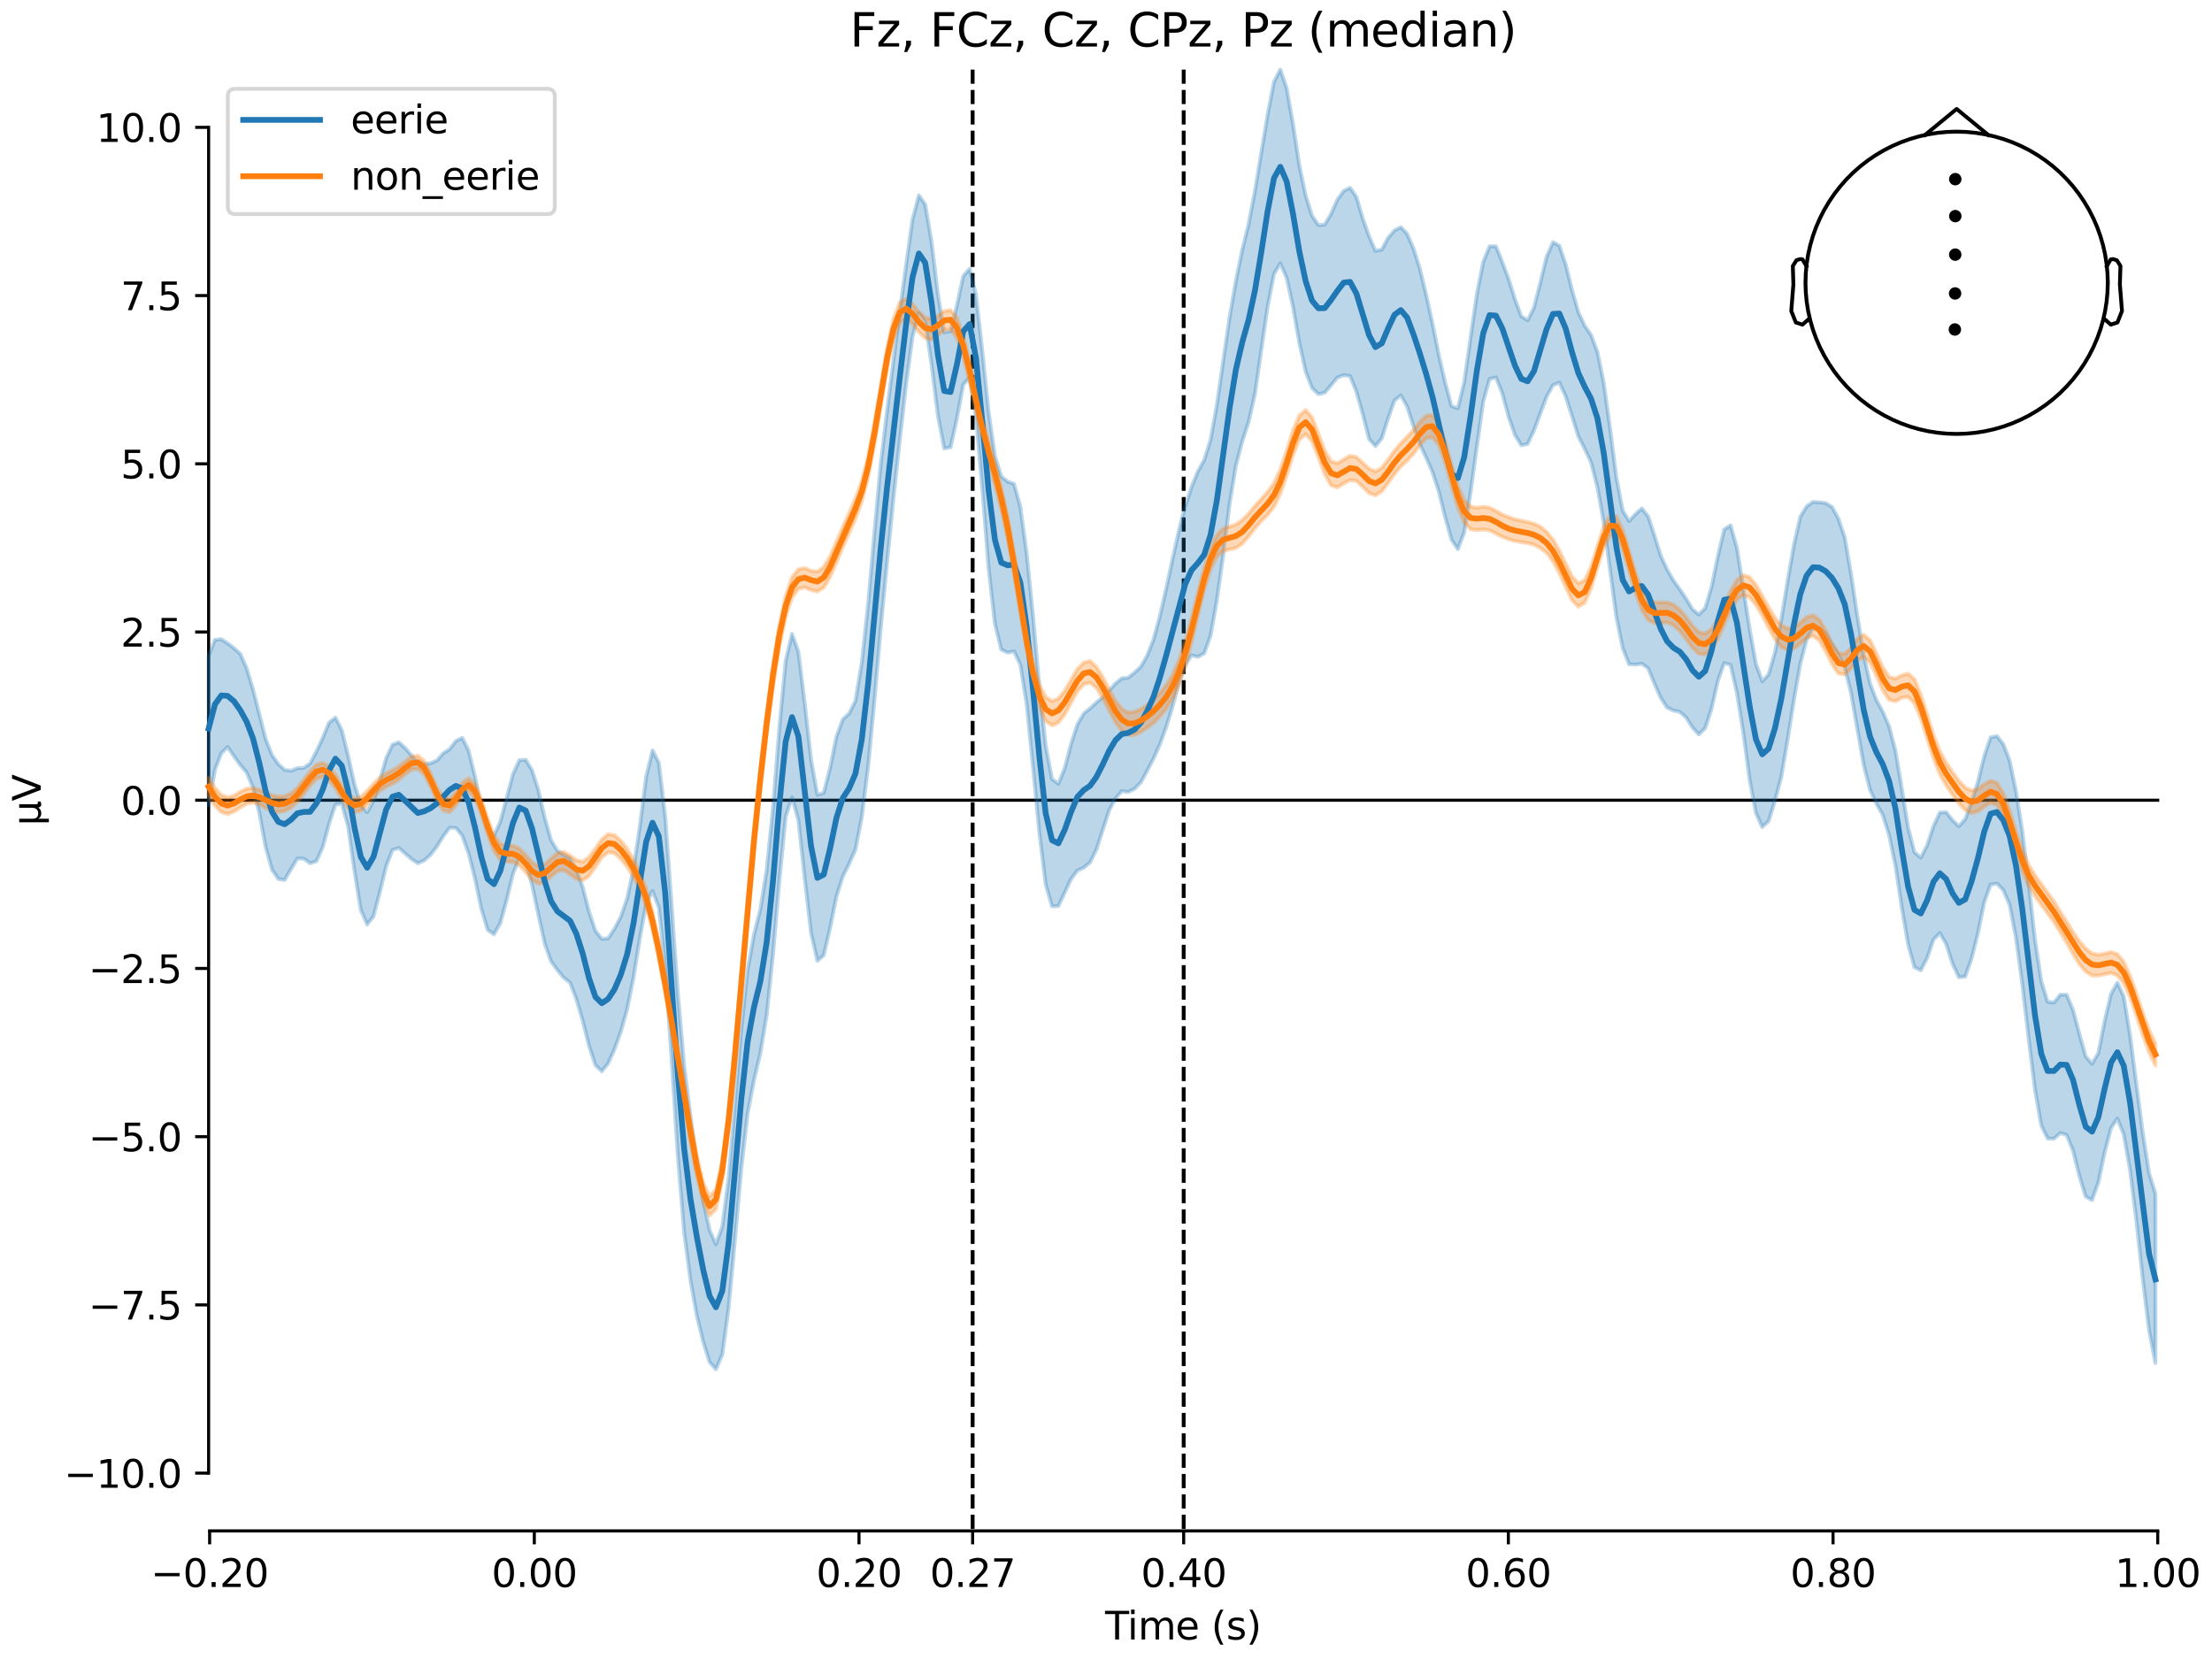 <?xml version="1.0" encoding="utf-8" standalone="no"?>
<!DOCTYPE svg PUBLIC "-//W3C//DTD SVG 1.1//EN"
  "http://www.w3.org/Graphics/SVG/1.1/DTD/svg11.dtd">
<svg xmlns:xlink="http://www.w3.org/1999/xlink" width="576pt" height="432pt" viewBox="0 0 576 432" xmlns="http://www.w3.org/2000/svg" version="1.1">
 <defs>
  <style type="text/css">*{stroke-linejoin: round; stroke-linecap: butt}</style>
 </defs>
 <g id="figure_1">
  <g id="patch_1">
   <path d="M 0 432 
L 576 432 
L 576 0 
L 0 0 
z
" style="fill: #ffffff"/>
  </g>
  <g id="axes_1">
   <g id="patch_2">
    <path d="M 54.324 398.644 
L 561.867 398.644 
L 561.867 18.118 
L 54.324 18.118 
L 54.324 398.644 
z
" style="fill: none; opacity: 0"/>
   </g>
   <g id="patch_3">
    <path d="M 54.324 383.603 
L 54.324 33.159 
" style="fill: none; stroke: #000000; stroke-width: 0.8; stroke-linejoin: miter; stroke-linecap: square"/>
   </g>
   <g id="LineCollection_1">
    <path d="M 253.272 18.118 
L 253.272 398.644 
" clip-path="url(#p55c2186645)" style="fill: none; stroke-dasharray: 3.7,1.6; stroke-dashoffset: 0; stroke: #000000"/>
    <path d="M 308.227 18.118 
L 308.227 398.644 
" clip-path="url(#p55c2186645)" style="fill: none; stroke-dasharray: 3.7,1.6; stroke-dashoffset: 0; stroke: #000000"/>
   </g>
   <g id="matplotlib.axis_1">
    <g id="xtick_1">
     <g id="line2d_1">
      <defs>
       <path id="m746c467de1" d="M 0 0 
L 0 3.5 
" style="stroke: #000000; stroke-width: 0.8"/>
      </defs>
      <g>
       <use xlink:href="#m746c467de1" x="54.588" y="398.644" style="stroke: #000000; stroke-width: 0.8"/>
      </g>
     </g>
     <g id="text_1">
      <!-- −0.20 -->
      <g transform="translate(39.265 413.242) scale(0.1 -0.1)">
       <defs>
        <path id="DejaVuSans-2212" d="M 678 2272 
L 4684 2272 
L 4684 1741 
L 678 1741 
L 678 2272 
z
" transform="scale(0.016)"/>
        <path id="DejaVuSans-30" d="M 2034 4250 
Q 1547 4250 1301 3770 
Q 1056 3291 1056 2328 
Q 1056 1369 1301 889 
Q 1547 409 2034 409 
Q 2525 409 2770 889 
Q 3016 1369 3016 2328 
Q 3016 3291 2770 3770 
Q 2525 4250 2034 4250 
z
M 2034 4750 
Q 2819 4750 3233 4129 
Q 3647 3509 3647 2328 
Q 3647 1150 3233 529 
Q 2819 -91 2034 -91 
Q 1250 -91 836 529 
Q 422 1150 422 2328 
Q 422 3509 836 4129 
Q 1250 4750 2034 4750 
z
" transform="scale(0.016)"/>
        <path id="DejaVuSans-2e" d="M 684 794 
L 1344 794 
L 1344 0 
L 684 0 
L 684 794 
z
" transform="scale(0.016)"/>
        <path id="DejaVuSans-32" d="M 1228 531 
L 3431 531 
L 3431 0 
L 469 0 
L 469 531 
Q 828 903 1448 1529 
Q 2069 2156 2228 2338 
Q 2531 2678 2651 2914 
Q 2772 3150 2772 3378 
Q 2772 3750 2511 3984 
Q 2250 4219 1831 4219 
Q 1534 4219 1204 4116 
Q 875 4013 500 3803 
L 500 4441 
Q 881 4594 1212 4672 
Q 1544 4750 1819 4750 
Q 2544 4750 2975 4387 
Q 3406 4025 3406 3419 
Q 3406 3131 3298 2873 
Q 3191 2616 2906 2266 
Q 2828 2175 2409 1742 
Q 1991 1309 1228 531 
z
" transform="scale(0.016)"/>
       </defs>
       <use xlink:href="#DejaVuSans-2212"/>
       <use xlink:href="#DejaVuSans-30" transform="translate(83.789 0)"/>
       <use xlink:href="#DejaVuSans-2e" transform="translate(147.412 0)"/>
       <use xlink:href="#DejaVuSans-32" transform="translate(179.199 0)"/>
       <use xlink:href="#DejaVuSans-30" transform="translate(242.822 0)"/>
      </g>
     </g>
    </g>
    <g id="xtick_2">
     <g id="line2d_2">
      <g>
       <use xlink:href="#m746c467de1" x="139.134" y="398.644" style="stroke: #000000; stroke-width: 0.8"/>
      </g>
     </g>
     <g id="text_2">
      <!-- 0.00 -->
      <g transform="translate(128.002 413.242) scale(0.1 -0.1)">
       <use xlink:href="#DejaVuSans-30"/>
       <use xlink:href="#DejaVuSans-2e" transform="translate(63.623 0)"/>
       <use xlink:href="#DejaVuSans-30" transform="translate(95.41 0)"/>
       <use xlink:href="#DejaVuSans-30" transform="translate(159.033 0)"/>
      </g>
     </g>
    </g>
    <g id="xtick_3">
     <g id="line2d_3">
      <g>
       <use xlink:href="#m746c467de1" x="223.681" y="398.644" style="stroke: #000000; stroke-width: 0.8"/>
      </g>
     </g>
     <g id="text_3">
      <!-- 0.20 -->
      <g transform="translate(212.548 413.242) scale(0.1 -0.1)">
       <use xlink:href="#DejaVuSans-30"/>
       <use xlink:href="#DejaVuSans-2e" transform="translate(63.623 0)"/>
       <use xlink:href="#DejaVuSans-32" transform="translate(95.41 0)"/>
       <use xlink:href="#DejaVuSans-30" transform="translate(159.033 0)"/>
      </g>
     </g>
    </g>
    <g id="xtick_4">
     <g id="line2d_4">
      <g>
       <use xlink:href="#m746c467de1" x="253.272" y="398.644" style="stroke: #000000; stroke-width: 0.8"/>
      </g>
     </g>
     <g id="text_4">
      <!-- 0.27 -->
      <g transform="translate(242.139 413.242) scale(0.1 -0.1)">
       <defs>
        <path id="DejaVuSans-37" d="M 525 4666 
L 3525 4666 
L 3525 4397 
L 1831 0 
L 1172 0 
L 2766 4134 
L 525 4134 
L 525 4666 
z
" transform="scale(0.016)"/>
       </defs>
       <use xlink:href="#DejaVuSans-30"/>
       <use xlink:href="#DejaVuSans-2e" transform="translate(63.623 0)"/>
       <use xlink:href="#DejaVuSans-32" transform="translate(95.41 0)"/>
       <use xlink:href="#DejaVuSans-37" transform="translate(159.033 0)"/>
      </g>
     </g>
    </g>
    <g id="xtick_5">
     <g id="line2d_5">
      <g>
       <use xlink:href="#m746c467de1" x="308.227" y="398.644" style="stroke: #000000; stroke-width: 0.8"/>
      </g>
     </g>
     <g id="text_5">
      <!-- 0.40 -->
      <g transform="translate(297.095 413.242) scale(0.1 -0.1)">
       <defs>
        <path id="DejaVuSans-34" d="M 2419 4116 
L 825 1625 
L 2419 1625 
L 2419 4116 
z
M 2253 4666 
L 3047 4666 
L 3047 1625 
L 3713 1625 
L 3713 1100 
L 3047 1100 
L 3047 0 
L 2419 0 
L 2419 1100 
L 313 1100 
L 313 1709 
L 2253 4666 
z
" transform="scale(0.016)"/>
       </defs>
       <use xlink:href="#DejaVuSans-30"/>
       <use xlink:href="#DejaVuSans-2e" transform="translate(63.623 0)"/>
       <use xlink:href="#DejaVuSans-34" transform="translate(95.41 0)"/>
       <use xlink:href="#DejaVuSans-30" transform="translate(159.033 0)"/>
      </g>
     </g>
    </g>
    <g id="xtick_6">
     <g id="line2d_6">
      <g>
       <use xlink:href="#m746c467de1" x="392.774" y="398.644" style="stroke: #000000; stroke-width: 0.8"/>
      </g>
     </g>
     <g id="text_6">
      <!-- 0.60 -->
      <g transform="translate(381.641 413.242) scale(0.1 -0.1)">
       <defs>
        <path id="DejaVuSans-36" d="M 2113 2584 
Q 1688 2584 1439 2293 
Q 1191 2003 1191 1497 
Q 1191 994 1439 701 
Q 1688 409 2113 409 
Q 2538 409 2786 701 
Q 3034 994 3034 1497 
Q 3034 2003 2786 2293 
Q 2538 2584 2113 2584 
z
M 3366 4563 
L 3366 3988 
Q 3128 4100 2886 4159 
Q 2644 4219 2406 4219 
Q 1781 4219 1451 3797 
Q 1122 3375 1075 2522 
Q 1259 2794 1537 2939 
Q 1816 3084 2150 3084 
Q 2853 3084 3261 2657 
Q 3669 2231 3669 1497 
Q 3669 778 3244 343 
Q 2819 -91 2113 -91 
Q 1303 -91 875 529 
Q 447 1150 447 2328 
Q 447 3434 972 4092 
Q 1497 4750 2381 4750 
Q 2619 4750 2861 4703 
Q 3103 4656 3366 4563 
z
" transform="scale(0.016)"/>
       </defs>
       <use xlink:href="#DejaVuSans-30"/>
       <use xlink:href="#DejaVuSans-2e" transform="translate(63.623 0)"/>
       <use xlink:href="#DejaVuSans-36" transform="translate(95.41 0)"/>
       <use xlink:href="#DejaVuSans-30" transform="translate(159.033 0)"/>
      </g>
     </g>
    </g>
    <g id="xtick_7">
     <g id="line2d_7">
      <g>
       <use xlink:href="#m746c467de1" x="477.32" y="398.644" style="stroke: #000000; stroke-width: 0.8"/>
      </g>
     </g>
     <g id="text_7">
      <!-- 0.80 -->
      <g transform="translate(466.188 413.242) scale(0.1 -0.1)">
       <defs>
        <path id="DejaVuSans-38" d="M 2034 2216 
Q 1584 2216 1326 1975 
Q 1069 1734 1069 1313 
Q 1069 891 1326 650 
Q 1584 409 2034 409 
Q 2484 409 2743 651 
Q 3003 894 3003 1313 
Q 3003 1734 2745 1975 
Q 2488 2216 2034 2216 
z
M 1403 2484 
Q 997 2584 770 2862 
Q 544 3141 544 3541 
Q 544 4100 942 4425 
Q 1341 4750 2034 4750 
Q 2731 4750 3128 4425 
Q 3525 4100 3525 3541 
Q 3525 3141 3298 2862 
Q 3072 2584 2669 2484 
Q 3125 2378 3379 2068 
Q 3634 1759 3634 1313 
Q 3634 634 3220 271 
Q 2806 -91 2034 -91 
Q 1263 -91 848 271 
Q 434 634 434 1313 
Q 434 1759 690 2068 
Q 947 2378 1403 2484 
z
M 1172 3481 
Q 1172 3119 1398 2916 
Q 1625 2713 2034 2713 
Q 2441 2713 2670 2916 
Q 2900 3119 2900 3481 
Q 2900 3844 2670 4047 
Q 2441 4250 2034 4250 
Q 1625 4250 1398 4047 
Q 1172 3844 1172 3481 
z
" transform="scale(0.016)"/>
       </defs>
       <use xlink:href="#DejaVuSans-30"/>
       <use xlink:href="#DejaVuSans-2e" transform="translate(63.623 0)"/>
       <use xlink:href="#DejaVuSans-38" transform="translate(95.41 0)"/>
       <use xlink:href="#DejaVuSans-30" transform="translate(159.033 0)"/>
      </g>
     </g>
    </g>
    <g id="xtick_8">
     <g id="line2d_8">
      <g>
       <use xlink:href="#m746c467de1" x="561.867" y="398.644" style="stroke: #000000; stroke-width: 0.8"/>
      </g>
     </g>
     <g id="text_8">
      <!-- 1.00 -->
      <g transform="translate(550.734 413.242) scale(0.1 -0.1)">
       <defs>
        <path id="DejaVuSans-31" d="M 794 531 
L 1825 531 
L 1825 4091 
L 703 3866 
L 703 4441 
L 1819 4666 
L 2450 4666 
L 2450 531 
L 3481 531 
L 3481 0 
L 794 0 
L 794 531 
z
" transform="scale(0.016)"/>
       </defs>
       <use xlink:href="#DejaVuSans-31"/>
       <use xlink:href="#DejaVuSans-2e" transform="translate(63.623 0)"/>
       <use xlink:href="#DejaVuSans-30" transform="translate(95.41 0)"/>
       <use xlink:href="#DejaVuSans-30" transform="translate(159.033 0)"/>
      </g>
     </g>
    </g>
    <g id="text_9">
     <!-- Time (s) -->
     <g transform="translate(287.766 426.92) scale(0.1 -0.1)">
      <defs>
       <path id="DejaVuSans-54" d="M -19 4666 
L 3928 4666 
L 3928 4134 
L 2272 4134 
L 2272 0 
L 1638 0 
L 1638 4134 
L -19 4134 
L -19 4666 
z
" transform="scale(0.016)"/>
       <path id="DejaVuSans-69" d="M 603 3500 
L 1178 3500 
L 1178 0 
L 603 0 
L 603 3500 
z
M 603 4863 
L 1178 4863 
L 1178 4134 
L 603 4134 
L 603 4863 
z
" transform="scale(0.016)"/>
       <path id="DejaVuSans-6d" d="M 3328 2828 
Q 3544 3216 3844 3400 
Q 4144 3584 4550 3584 
Q 5097 3584 5394 3201 
Q 5691 2819 5691 2113 
L 5691 0 
L 5113 0 
L 5113 2094 
Q 5113 2597 4934 2840 
Q 4756 3084 4391 3084 
Q 3944 3084 3684 2787 
Q 3425 2491 3425 1978 
L 3425 0 
L 2847 0 
L 2847 2094 
Q 2847 2600 2669 2842 
Q 2491 3084 2119 3084 
Q 1678 3084 1418 2786 
Q 1159 2488 1159 1978 
L 1159 0 
L 581 0 
L 581 3500 
L 1159 3500 
L 1159 2956 
Q 1356 3278 1631 3431 
Q 1906 3584 2284 3584 
Q 2666 3584 2933 3390 
Q 3200 3197 3328 2828 
z
" transform="scale(0.016)"/>
       <path id="DejaVuSans-65" d="M 3597 1894 
L 3597 1613 
L 953 1613 
Q 991 1019 1311 708 
Q 1631 397 2203 397 
Q 2534 397 2845 478 
Q 3156 559 3463 722 
L 3463 178 
Q 3153 47 2828 -22 
Q 2503 -91 2169 -91 
Q 1331 -91 842 396 
Q 353 884 353 1716 
Q 353 2575 817 3079 
Q 1281 3584 2069 3584 
Q 2775 3584 3186 3129 
Q 3597 2675 3597 1894 
z
M 3022 2063 
Q 3016 2534 2758 2815 
Q 2500 3097 2075 3097 
Q 1594 3097 1305 2825 
Q 1016 2553 972 2059 
L 3022 2063 
z
" transform="scale(0.016)"/>
       <path id="DejaVuSans-20" transform="scale(0.016)"/>
       <path id="DejaVuSans-28" d="M 1984 4856 
Q 1566 4138 1362 3434 
Q 1159 2731 1159 2009 
Q 1159 1288 1364 580 
Q 1569 -128 1984 -844 
L 1484 -844 
Q 1016 -109 783 600 
Q 550 1309 550 2009 
Q 550 2706 781 3412 
Q 1013 4119 1484 4856 
L 1984 4856 
z
" transform="scale(0.016)"/>
       <path id="DejaVuSans-73" d="M 2834 3397 
L 2834 2853 
Q 2591 2978 2328 3040 
Q 2066 3103 1784 3103 
Q 1356 3103 1142 2972 
Q 928 2841 928 2578 
Q 928 2378 1081 2264 
Q 1234 2150 1697 2047 
L 1894 2003 
Q 2506 1872 2764 1633 
Q 3022 1394 3022 966 
Q 3022 478 2636 193 
Q 2250 -91 1575 -91 
Q 1294 -91 989 -36 
Q 684 19 347 128 
L 347 722 
Q 666 556 975 473 
Q 1284 391 1588 391 
Q 1994 391 2212 530 
Q 2431 669 2431 922 
Q 2431 1156 2273 1281 
Q 2116 1406 1581 1522 
L 1381 1569 
Q 847 1681 609 1914 
Q 372 2147 372 2553 
Q 372 3047 722 3315 
Q 1072 3584 1716 3584 
Q 2034 3584 2315 3537 
Q 2597 3491 2834 3397 
z
" transform="scale(0.016)"/>
       <path id="DejaVuSans-29" d="M 513 4856 
L 1013 4856 
Q 1481 4119 1714 3412 
Q 1947 2706 1947 2009 
Q 1947 1309 1714 600 
Q 1481 -109 1013 -844 
L 513 -844 
Q 928 -128 1133 580 
Q 1338 1288 1338 2009 
Q 1338 2731 1133 3434 
Q 928 4138 513 4856 
z
" transform="scale(0.016)"/>
      </defs>
      <use xlink:href="#DejaVuSans-54"/>
      <use xlink:href="#DejaVuSans-69" transform="translate(57.959 0)"/>
      <use xlink:href="#DejaVuSans-6d" transform="translate(85.742 0)"/>
      <use xlink:href="#DejaVuSans-65" transform="translate(183.154 0)"/>
      <use xlink:href="#DejaVuSans-20" transform="translate(244.678 0)"/>
      <use xlink:href="#DejaVuSans-28" transform="translate(276.465 0)"/>
      <use xlink:href="#DejaVuSans-73" transform="translate(315.479 0)"/>
      <use xlink:href="#DejaVuSans-29" transform="translate(367.578 0)"/>
     </g>
    </g>
   </g>
   <g id="matplotlib.axis_2">
    <g id="ytick_1">
     <g id="line2d_9">
      <defs>
       <path id="ma1b0ccbdad" d="M 0 0 
L -3.5 0 
" style="stroke: #000000; stroke-width: 0.8"/>
      </defs>
      <g>
       <use xlink:href="#ma1b0ccbdad" x="54.324" y="383.603" style="stroke: #000000; stroke-width: 0.8"/>
      </g>
     </g>
     <g id="text_10">
      <!-- −10.0 -->
      <g transform="translate(16.678 387.402) scale(0.1 -0.1)">
       <use xlink:href="#DejaVuSans-2212"/>
       <use xlink:href="#DejaVuSans-31" transform="translate(83.789 0)"/>
       <use xlink:href="#DejaVuSans-30" transform="translate(147.412 0)"/>
       <use xlink:href="#DejaVuSans-2e" transform="translate(211.035 0)"/>
       <use xlink:href="#DejaVuSans-30" transform="translate(242.822 0)"/>
      </g>
     </g>
    </g>
    <g id="ytick_2">
     <g id="line2d_10">
      <g>
       <use xlink:href="#ma1b0ccbdad" x="54.324" y="339.797" style="stroke: #000000; stroke-width: 0.8"/>
      </g>
     </g>
     <g id="text_11">
      <!-- −7.5 -->
      <g transform="translate(23.041 343.596) scale(0.1 -0.1)">
       <defs>
        <path id="DejaVuSans-35" d="M 691 4666 
L 3169 4666 
L 3169 4134 
L 1269 4134 
L 1269 2991 
Q 1406 3038 1543 3061 
Q 1681 3084 1819 3084 
Q 2600 3084 3056 2656 
Q 3513 2228 3513 1497 
Q 3513 744 3044 326 
Q 2575 -91 1722 -91 
Q 1428 -91 1123 -41 
Q 819 9 494 109 
L 494 744 
Q 775 591 1075 516 
Q 1375 441 1709 441 
Q 2250 441 2565 725 
Q 2881 1009 2881 1497 
Q 2881 1984 2565 2268 
Q 2250 2553 1709 2553 
Q 1456 2553 1204 2497 
Q 953 2441 691 2322 
L 691 4666 
z
" transform="scale(0.016)"/>
       </defs>
       <use xlink:href="#DejaVuSans-2212"/>
       <use xlink:href="#DejaVuSans-37" transform="translate(83.789 0)"/>
       <use xlink:href="#DejaVuSans-2e" transform="translate(147.412 0)"/>
       <use xlink:href="#DejaVuSans-35" transform="translate(179.199 0)"/>
      </g>
     </g>
    </g>
    <g id="ytick_3">
     <g id="line2d_11">
      <g>
       <use xlink:href="#ma1b0ccbdad" x="54.324" y="295.992" style="stroke: #000000; stroke-width: 0.8"/>
      </g>
     </g>
     <g id="text_12">
      <!-- −5.0 -->
      <g transform="translate(23.041 299.791) scale(0.1 -0.1)">
       <use xlink:href="#DejaVuSans-2212"/>
       <use xlink:href="#DejaVuSans-35" transform="translate(83.789 0)"/>
       <use xlink:href="#DejaVuSans-2e" transform="translate(147.412 0)"/>
       <use xlink:href="#DejaVuSans-30" transform="translate(179.199 0)"/>
      </g>
     </g>
    </g>
    <g id="ytick_4">
     <g id="line2d_12">
      <g>
       <use xlink:href="#ma1b0ccbdad" x="54.324" y="252.186" style="stroke: #000000; stroke-width: 0.8"/>
      </g>
     </g>
     <g id="text_13">
      <!-- −2.5 -->
      <g transform="translate(23.041 255.986) scale(0.1 -0.1)">
       <use xlink:href="#DejaVuSans-2212"/>
       <use xlink:href="#DejaVuSans-32" transform="translate(83.789 0)"/>
       <use xlink:href="#DejaVuSans-2e" transform="translate(147.412 0)"/>
       <use xlink:href="#DejaVuSans-35" transform="translate(179.199 0)"/>
      </g>
     </g>
    </g>
    <g id="ytick_5">
     <g id="line2d_13">
      <g>
       <use xlink:href="#ma1b0ccbdad" x="54.324" y="208.381" style="stroke: #000000; stroke-width: 0.8"/>
      </g>
     </g>
     <g id="text_14">
      <!-- 0.0 -->
      <g transform="translate(31.421 212.18) scale(0.1 -0.1)">
       <use xlink:href="#DejaVuSans-30"/>
       <use xlink:href="#DejaVuSans-2e" transform="translate(63.623 0)"/>
       <use xlink:href="#DejaVuSans-30" transform="translate(95.41 0)"/>
      </g>
     </g>
    </g>
    <g id="ytick_6">
     <g id="line2d_14">
      <g>
       <use xlink:href="#ma1b0ccbdad" x="54.324" y="164.575" style="stroke: #000000; stroke-width: 0.8"/>
      </g>
     </g>
     <g id="text_15">
      <!-- 2.5 -->
      <g transform="translate(31.421 168.375) scale(0.1 -0.1)">
       <use xlink:href="#DejaVuSans-32"/>
       <use xlink:href="#DejaVuSans-2e" transform="translate(63.623 0)"/>
       <use xlink:href="#DejaVuSans-35" transform="translate(95.41 0)"/>
      </g>
     </g>
    </g>
    <g id="ytick_7">
     <g id="line2d_15">
      <g>
       <use xlink:href="#ma1b0ccbdad" x="54.324" y="120.77" style="stroke: #000000; stroke-width: 0.8"/>
      </g>
     </g>
     <g id="text_16">
      <!-- 5.0 -->
      <g transform="translate(31.421 124.569) scale(0.1 -0.1)">
       <use xlink:href="#DejaVuSans-35"/>
       <use xlink:href="#DejaVuSans-2e" transform="translate(63.623 0)"/>
       <use xlink:href="#DejaVuSans-30" transform="translate(95.41 0)"/>
      </g>
     </g>
    </g>
    <g id="ytick_8">
     <g id="line2d_16">
      <g>
       <use xlink:href="#ma1b0ccbdad" x="54.324" y="76.965" style="stroke: #000000; stroke-width: 0.8"/>
      </g>
     </g>
     <g id="text_17">
      <!-- 7.5 -->
      <g transform="translate(31.421 80.764) scale(0.1 -0.1)">
       <use xlink:href="#DejaVuSans-37"/>
       <use xlink:href="#DejaVuSans-2e" transform="translate(63.623 0)"/>
       <use xlink:href="#DejaVuSans-35" transform="translate(95.41 0)"/>
      </g>
     </g>
    </g>
    <g id="ytick_9">
     <g id="line2d_17">
      <g>
       <use xlink:href="#ma1b0ccbdad" x="54.324" y="33.159" style="stroke: #000000; stroke-width: 0.8"/>
      </g>
     </g>
     <g id="text_18">
      <!-- 10.0 -->
      <g transform="translate(25.058 36.958) scale(0.1 -0.1)">
       <use xlink:href="#DejaVuSans-31"/>
       <use xlink:href="#DejaVuSans-30" transform="translate(63.623 0)"/>
       <use xlink:href="#DejaVuSans-2e" transform="translate(127.246 0)"/>
       <use xlink:href="#DejaVuSans-30" transform="translate(159.033 0)"/>
      </g>
     </g>
    </g>
    <g id="text_19">
     <!-- µV -->
     <g transform="translate(10.599 214.982) rotate(-90) scale(0.1 -0.1)">
      <defs>
       <path id="DejaVuSans-b5" d="M 544 -1331 
L 544 3500 
L 1119 3500 
L 1119 1325 
Q 1119 872 1334 640 
Q 1550 409 1972 409 
Q 2434 409 2667 671 
Q 2900 934 2900 1459 
L 2900 3500 
L 3475 3500 
L 3475 806 
Q 3475 619 3529 530 
Q 3584 441 3700 441 
Q 3728 441 3778 458 
Q 3828 475 3916 513 
L 3916 50 
Q 3788 -22 3673 -56 
Q 3559 -91 3450 -91 
Q 3234 -91 3106 31 
Q 2978 153 2931 403 
Q 2775 156 2548 32 
Q 2322 -91 2016 -91 
Q 1697 -91 1473 31 
Q 1250 153 1119 397 
L 1119 -1331 
L 544 -1331 
z
" transform="scale(0.016)"/>
       <path id="DejaVuSans-56" d="M 1831 0 
L 50 4666 
L 709 4666 
L 2188 738 
L 3669 4666 
L 4325 4666 
L 2547 0 
L 1831 0 
z
" transform="scale(0.016)"/>
      </defs>
      <use xlink:href="#DejaVuSans-b5"/>
      <use xlink:href="#DejaVuSans-56" transform="translate(63.623 0)"/>
     </g>
    </g>
   </g>
   <g id="patch_4">
    <path d="M 54.588 398.644 
L 561.867 398.644 
" style="fill: none; stroke: #000000; stroke-width: 0.8; stroke-linejoin: miter; stroke-linecap: square"/>
   </g>
   <g id="patch_5">
    <path d="M 54.324 208.381 
L 561.867 208.381 
" style="fill: none; stroke: #000000; stroke-width: 0.8; stroke-linejoin: miter; stroke-linecap: square"/>
   </g>
   <g id="text_20">
    <!-- Fz, FCz, Cz, CPz, Pz (median) -->
    <g transform="translate(221.308 12.118) scale(0.12 -0.12)">
     <defs>
      <path id="DejaVuSans-46" d="M 628 4666 
L 3309 4666 
L 3309 4134 
L 1259 4134 
L 1259 2759 
L 3109 2759 
L 3109 2228 
L 1259 2228 
L 1259 0 
L 628 0 
L 628 4666 
z
" transform="scale(0.016)"/>
      <path id="DejaVuSans-7a" d="M 353 3500 
L 3084 3500 
L 3084 2975 
L 922 459 
L 3084 459 
L 3084 0 
L 275 0 
L 275 525 
L 2438 3041 
L 353 3041 
L 353 3500 
z
" transform="scale(0.016)"/>
      <path id="DejaVuSans-2c" d="M 750 794 
L 1409 794 
L 1409 256 
L 897 -744 
L 494 -744 
L 750 256 
L 750 794 
z
" transform="scale(0.016)"/>
      <path id="DejaVuSans-43" d="M 4122 4306 
L 4122 3641 
Q 3803 3938 3442 4084 
Q 3081 4231 2675 4231 
Q 1875 4231 1450 3742 
Q 1025 3253 1025 2328 
Q 1025 1406 1450 917 
Q 1875 428 2675 428 
Q 3081 428 3442 575 
Q 3803 722 4122 1019 
L 4122 359 
Q 3791 134 3420 21 
Q 3050 -91 2638 -91 
Q 1578 -91 968 557 
Q 359 1206 359 2328 
Q 359 3453 968 4101 
Q 1578 4750 2638 4750 
Q 3056 4750 3426 4639 
Q 3797 4528 4122 4306 
z
" transform="scale(0.016)"/>
      <path id="DejaVuSans-50" d="M 1259 4147 
L 1259 2394 
L 2053 2394 
Q 2494 2394 2734 2622 
Q 2975 2850 2975 3272 
Q 2975 3691 2734 3919 
Q 2494 4147 2053 4147 
L 1259 4147 
z
M 628 4666 
L 2053 4666 
Q 2838 4666 3239 4311 
Q 3641 3956 3641 3272 
Q 3641 2581 3239 2228 
Q 2838 1875 2053 1875 
L 1259 1875 
L 1259 0 
L 628 0 
L 628 4666 
z
" transform="scale(0.016)"/>
      <path id="DejaVuSans-64" d="M 2906 2969 
L 2906 4863 
L 3481 4863 
L 3481 0 
L 2906 0 
L 2906 525 
Q 2725 213 2448 61 
Q 2172 -91 1784 -91 
Q 1150 -91 751 415 
Q 353 922 353 1747 
Q 353 2572 751 3078 
Q 1150 3584 1784 3584 
Q 2172 3584 2448 3432 
Q 2725 3281 2906 2969 
z
M 947 1747 
Q 947 1113 1208 752 
Q 1469 391 1925 391 
Q 2381 391 2643 752 
Q 2906 1113 2906 1747 
Q 2906 2381 2643 2742 
Q 2381 3103 1925 3103 
Q 1469 3103 1208 2742 
Q 947 2381 947 1747 
z
" transform="scale(0.016)"/>
      <path id="DejaVuSans-61" d="M 2194 1759 
Q 1497 1759 1228 1600 
Q 959 1441 959 1056 
Q 959 750 1161 570 
Q 1363 391 1709 391 
Q 2188 391 2477 730 
Q 2766 1069 2766 1631 
L 2766 1759 
L 2194 1759 
z
M 3341 1997 
L 3341 0 
L 2766 0 
L 2766 531 
Q 2569 213 2275 61 
Q 1981 -91 1556 -91 
Q 1019 -91 701 211 
Q 384 513 384 1019 
Q 384 1609 779 1909 
Q 1175 2209 1959 2209 
L 2766 2209 
L 2766 2266 
Q 2766 2663 2505 2880 
Q 2244 3097 1772 3097 
Q 1472 3097 1187 3025 
Q 903 2953 641 2809 
L 641 3341 
Q 956 3463 1253 3523 
Q 1550 3584 1831 3584 
Q 2591 3584 2966 3190 
Q 3341 2797 3341 1997 
z
" transform="scale(0.016)"/>
      <path id="DejaVuSans-6e" d="M 3513 2113 
L 3513 0 
L 2938 0 
L 2938 2094 
Q 2938 2591 2744 2837 
Q 2550 3084 2163 3084 
Q 1697 3084 1428 2787 
Q 1159 2491 1159 1978 
L 1159 0 
L 581 0 
L 581 3500 
L 1159 3500 
L 1159 2956 
Q 1366 3272 1645 3428 
Q 1925 3584 2291 3584 
Q 2894 3584 3203 3211 
Q 3513 2838 3513 2113 
z
" transform="scale(0.016)"/>
     </defs>
     <use xlink:href="#DejaVuSans-46"/>
     <use xlink:href="#DejaVuSans-7a" transform="translate(57.52 0)"/>
     <use xlink:href="#DejaVuSans-2c" transform="translate(110.01 0)"/>
     <use xlink:href="#DejaVuSans-20" transform="translate(141.797 0)"/>
     <use xlink:href="#DejaVuSans-46" transform="translate(173.584 0)"/>
     <use xlink:href="#DejaVuSans-43" transform="translate(231.104 0)"/>
     <use xlink:href="#DejaVuSans-7a" transform="translate(300.928 0)"/>
     <use xlink:href="#DejaVuSans-2c" transform="translate(353.418 0)"/>
     <use xlink:href="#DejaVuSans-20" transform="translate(385.205 0)"/>
     <use xlink:href="#DejaVuSans-43" transform="translate(416.992 0)"/>
     <use xlink:href="#DejaVuSans-7a" transform="translate(486.816 0)"/>
     <use xlink:href="#DejaVuSans-2c" transform="translate(539.307 0)"/>
     <use xlink:href="#DejaVuSans-20" transform="translate(571.094 0)"/>
     <use xlink:href="#DejaVuSans-43" transform="translate(602.881 0)"/>
     <use xlink:href="#DejaVuSans-50" transform="translate(672.705 0)"/>
     <use xlink:href="#DejaVuSans-7a" transform="translate(733.008 0)"/>
     <use xlink:href="#DejaVuSans-2c" transform="translate(785.498 0)"/>
     <use xlink:href="#DejaVuSans-20" transform="translate(817.285 0)"/>
     <use xlink:href="#DejaVuSans-50" transform="translate(849.072 0)"/>
     <use xlink:href="#DejaVuSans-7a" transform="translate(909.375 0)"/>
     <use xlink:href="#DejaVuSans-20" transform="translate(961.865 0)"/>
     <use xlink:href="#DejaVuSans-28" transform="translate(993.652 0)"/>
     <use xlink:href="#DejaVuSans-6d" transform="translate(1032.666 0)"/>
     <use xlink:href="#DejaVuSans-65" transform="translate(1130.078 0)"/>
     <use xlink:href="#DejaVuSans-64" transform="translate(1191.602 0)"/>
     <use xlink:href="#DejaVuSans-69" transform="translate(1255.078 0)"/>
     <use xlink:href="#DejaVuSans-61" transform="translate(1282.861 0)"/>
     <use xlink:href="#DejaVuSans-6e" transform="translate(1344.141 0)"/>
     <use xlink:href="#DejaVuSans-29" transform="translate(1407.52 0)"/>
    </g>
   </g>
   <g id="legend_1">
    <g id="patch_6">
     <path d="M 61.324 55.753 
L 142.466 55.753 
Q 144.466 55.753 144.466 53.753 
L 144.466 25.118 
Q 144.466 23.118 142.466 23.118 
L 61.324 23.118 
Q 59.324 23.118 59.324 25.118 
L 59.324 53.753 
Q 59.324 55.753 61.324 55.753 
z
" style="fill: #ffffff; opacity: 0.8; stroke: #cccccc; stroke-linejoin: miter"/>
    </g>
    <g id="line2d_18">
     <path d="M 63.324 31.217 
L 73.324 31.217 
L 83.324 31.217 
" style="fill: none; stroke: #1f77b4; stroke-width: 1.5; stroke-linecap: square"/>
    </g>
    <g id="text_21">
     <!-- eerie -->
     <g transform="translate(91.324 34.717) scale(0.1 -0.1)">
      <defs>
       <path id="DejaVuSans-72" d="M 2631 2963 
Q 2534 3019 2420 3045 
Q 2306 3072 2169 3072 
Q 1681 3072 1420 2755 
Q 1159 2438 1159 1844 
L 1159 0 
L 581 0 
L 581 3500 
L 1159 3500 
L 1159 2956 
Q 1341 3275 1631 3429 
Q 1922 3584 2338 3584 
Q 2397 3584 2469 3576 
Q 2541 3569 2628 3553 
L 2631 2963 
z
" transform="scale(0.016)"/>
      </defs>
      <use xlink:href="#DejaVuSans-65"/>
      <use xlink:href="#DejaVuSans-65" transform="translate(61.523 0)"/>
      <use xlink:href="#DejaVuSans-72" transform="translate(123.047 0)"/>
      <use xlink:href="#DejaVuSans-69" transform="translate(164.16 0)"/>
      <use xlink:href="#DejaVuSans-65" transform="translate(191.943 0)"/>
     </g>
    </g>
    <g id="line2d_19">
     <path d="M 63.324 45.895 
L 73.324 45.895 
L 83.324 45.895 
" style="fill: none; stroke: #ff7f0e; stroke-width: 1.5; stroke-linecap: square"/>
    </g>
    <g id="text_22">
     <!-- non_eerie -->
     <g transform="translate(91.324 49.395) scale(0.1 -0.1)">
      <defs>
       <path id="DejaVuSans-6f" d="M 1959 3097 
Q 1497 3097 1228 2736 
Q 959 2375 959 1747 
Q 959 1119 1226 758 
Q 1494 397 1959 397 
Q 2419 397 2687 759 
Q 2956 1122 2956 1747 
Q 2956 2369 2687 2733 
Q 2419 3097 1959 3097 
z
M 1959 3584 
Q 2709 3584 3137 3096 
Q 3566 2609 3566 1747 
Q 3566 888 3137 398 
Q 2709 -91 1959 -91 
Q 1206 -91 779 398 
Q 353 888 353 1747 
Q 353 2609 779 3096 
Q 1206 3584 1959 3584 
z
" transform="scale(0.016)"/>
       <path id="DejaVuSans-5f" d="M 3263 -1063 
L 3263 -1509 
L -63 -1509 
L -63 -1063 
L 3263 -1063 
z
" transform="scale(0.016)"/>
      </defs>
      <use xlink:href="#DejaVuSans-6e"/>
      <use xlink:href="#DejaVuSans-6f" transform="translate(63.379 0)"/>
      <use xlink:href="#DejaVuSans-6e" transform="translate(124.561 0)"/>
      <use xlink:href="#DejaVuSans-5f" transform="translate(187.939 0)"/>
      <use xlink:href="#DejaVuSans-65" transform="translate(237.939 0)"/>
      <use xlink:href="#DejaVuSans-65" transform="translate(299.463 0)"/>
      <use xlink:href="#DejaVuSans-72" transform="translate(360.986 0)"/>
      <use xlink:href="#DejaVuSans-69" transform="translate(402.1 0)"/>
      <use xlink:href="#DejaVuSans-65" transform="translate(429.883 0)"/>
     </g>
    </g>
   </g>
   <g id="FillBetweenPolyCollection_1">
    <defs>
     <path id="m1e5198df83" d="M 54.324 -261.218 
L 54.324 -222.324 
L 55.975 -231.512 
L 57.626 -235.847 
L 59.278 -237.49 
L 60.929 -235.06 
L 62.58 -232.787 
L 64.231 -230.861 
L 65.883 -226.9 
L 67.534 -220.322 
L 69.185 -211.372 
L 70.837 -205.524 
L 72.488 -203.111 
L 74.139 -202.862 
L 75.791 -205.696 
L 77.442 -208.453 
L 79.093 -208.405 
L 80.744 -207.202 
L 82.396 -207.752 
L 84.047 -211.412 
L 85.698 -217.54 
L 87.35 -222.49 
L 89.001 -222.734 
L 90.652 -216.808 
L 92.304 -205.225 
L 93.955 -195.062 
L 95.606 -191.275 
L 97.257 -193.37 
L 98.909 -199.68 
L 100.56 -206.465 
L 102.211 -210.677 
L 103.863 -211.204 
L 105.514 -209.749 
L 107.165 -208.294 
L 108.817 -207.213 
L 110.468 -207.94 
L 112.119 -209.419 
L 113.77 -211.57 
L 115.422 -214.239 
L 117.073 -216.463 
L 118.724 -216.419 
L 120.376 -214.399 
L 122.027 -209.774 
L 123.678 -203.255 
L 125.33 -195.401 
L 126.981 -189.882 
L 128.632 -188.705 
L 130.283 -191.617 
L 131.935 -197.634 
L 133.586 -204.471 
L 135.237 -208.552 
L 136.889 -207.54 
L 138.54 -201.606 
L 140.191 -193.821 
L 141.843 -186.324 
L 143.494 -181.672 
L 145.145 -179.408 
L 146.796 -177.398 
L 148.448 -176.117 
L 150.099 -171.785 
L 151.75 -166.166 
L 153.402 -159.588 
L 155.053 -154.626 
L 156.704 -153.035 
L 158.356 -155.088 
L 160.007 -158.78 
L 161.658 -163.348 
L 163.309 -169.231 
L 164.961 -177.406 
L 166.612 -187.674 
L 168.263 -196.668 
L 169.915 -199.99 
L 171.566 -195.721 
L 173.217 -180.386 
L 174.869 -156.51 
L 176.52 -130.892 
L 178.171 -110.978 
L 179.822 -98.474 
L 181.474 -89.326 
L 183.125 -82.538 
L 184.776 -77.309 
L 186.428 -75.452 
L 188.079 -79.254 
L 189.73 -91.402 
L 191.381 -109.143 
L 193.033 -127.64 
L 194.684 -142.054 
L 196.335 -150.691 
L 197.987 -157.729 
L 199.638 -167.634 
L 201.289 -183.497 
L 202.941 -202.635 
L 204.592 -219.366 
L 206.243 -224.376 
L 207.894 -218.453 
L 209.546 -203.342 
L 211.197 -189.105 
L 212.848 -181.791 
L 214.5 -183.263 
L 216.151 -190.351 
L 217.802 -198.54 
L 219.454 -203.726 
L 221.105 -207.056 
L 222.756 -210.77 
L 224.407 -219.212 
L 226.059 -232.409 
L 227.71 -249.643 
L 229.361 -268.678 
L 231.013 -285.739 
L 232.664 -302.328 
L 234.315 -317.484 
L 235.967 -332.093 
L 237.618 -344.333 
L 239.269 -350.498 
L 240.92 -348.066 
L 242.572 -337.161 
L 244.223 -323.845 
L 245.874 -315.228 
L 247.526 -315.545 
L 249.177 -323.074 
L 250.828 -331.84 
L 252.48 -333.66 
L 254.131 -323.577 
L 255.782 -304.871 
L 257.433 -284.105 
L 259.085 -269.49 
L 260.736 -262.857 
L 262.387 -262.064 
L 264.039 -262.398 
L 265.69 -258.926 
L 267.341 -248.666 
L 268.993 -232.346 
L 270.644 -215.169 
L 272.295 -201.715 
L 273.946 -196.005 
L 275.598 -196.066 
L 277.249 -199.563 
L 278.9 -203.086 
L 280.552 -205.309 
L 282.203 -206.049 
L 283.854 -207.421 
L 285.506 -210.78 
L 287.157 -215.865 
L 288.808 -220.951 
L 290.459 -224.099 
L 292.111 -225.994 
L 293.762 -225.78 
L 295.413 -226.582 
L 297.065 -228.264 
L 298.716 -231.257 
L 300.367 -234.453 
L 302.019 -238.133 
L 303.67 -242.663 
L 305.321 -247.981 
L 306.972 -254.13 
L 308.624 -258.736 
L 310.275 -261.373 
L 311.926 -260.943 
L 313.578 -261.888 
L 315.229 -266.445 
L 316.88 -275.761 
L 318.532 -287.523 
L 320.183 -300.786 
L 321.834 -310.801 
L 323.485 -317.066 
L 325.137 -322.101 
L 326.788 -329.413 
L 328.439 -340.83 
L 330.091 -352.162 
L 331.742 -360.669 
L 333.393 -363.408 
L 335.045 -359.632 
L 336.696 -352.122 
L 338.347 -342.68 
L 339.998 -335.223 
L 341.65 -330.991 
L 343.301 -329.38 
L 344.952 -329.742 
L 346.604 -331.677 
L 348.255 -333.697 
L 349.906 -334.299 
L 351.558 -334.078 
L 353.209 -329.989 
L 354.86 -324.153 
L 356.511 -317.675 
L 358.163 -315.817 
L 359.814 -317.85 
L 361.465 -323.044 
L 363.117 -327.694 
L 364.768 -329.063 
L 366.419 -326.134 
L 368.07 -321.04 
L 369.722 -316.381 
L 371.373 -312.82 
L 373.024 -309.044 
L 374.676 -303.972 
L 376.327 -297.295 
L 377.978 -291.443 
L 379.63 -289.001 
L 381.281 -293.36 
L 382.932 -303.72 
L 384.583 -315.748 
L 386.235 -327.493 
L 387.886 -333.33 
L 389.537 -333.72 
L 391.189 -329.61 
L 392.84 -323.461 
L 394.491 -318.729 
L 396.143 -316.046 
L 397.794 -316.39 
L 399.445 -319.895 
L 401.096 -324.347 
L 402.748 -328.734 
L 404.399 -331.703 
L 406.05 -332.391 
L 407.702 -328.759 
L 409.353 -323.646 
L 411.004 -318.35 
L 412.656 -315.113 
L 414.307 -311.615 
L 415.958 -305.125 
L 417.609 -296.004 
L 419.261 -283.561 
L 420.912 -271.298 
L 422.563 -263.168 
L 424.215 -259.042 
L 425.866 -258.929 
L 427.517 -259.184 
L 429.169 -257.997 
L 430.82 -253.975 
L 432.471 -250.245 
L 434.122 -247.743 
L 435.774 -246.975 
L 437.425 -246.633 
L 439.076 -245.147 
L 440.728 -242.538 
L 442.379 -240.744 
L 444.03 -242.397 
L 445.682 -247.438 
L 447.333 -254.742 
L 448.984 -259.335 
L 450.635 -258.858 
L 452.287 -251.594 
L 453.938 -241.362 
L 455.589 -229.041 
L 457.241 -220.29 
L 458.892 -216.625 
L 460.543 -218.175 
L 462.195 -223.463 
L 463.846 -229.694 
L 465.497 -239.428 
L 467.148 -249.801 
L 468.8 -259.167 
L 470.451 -265.507 
L 472.102 -268.415 
L 473.754 -268.332 
L 475.405 -266.95 
L 477.056 -264.032 
L 478.708 -261.405 
L 480.359 -258.258 
L 482.01 -251.559 
L 483.661 -242.141 
L 485.313 -232.805 
L 486.964 -226.318 
L 488.615 -222.726 
L 490.267 -219.786 
L 491.918 -214.57 
L 493.569 -206.605 
L 495.221 -195.705 
L 496.872 -186.084 
L 498.523 -180.143 
L 500.174 -179.321 
L 501.826 -182.528 
L 503.477 -187.328 
L 505.128 -189.025 
L 506.78 -186.179 
L 508.431 -181.048 
L 510.082 -177.539 
L 511.734 -177.706 
L 513.385 -182.337 
L 515.036 -188.92 
L 516.687 -197.064 
L 518.339 -201.64 
L 519.99 -201.919 
L 521.641 -200.232 
L 523.293 -196.428 
L 524.944 -187.85 
L 526.595 -175.888 
L 528.246 -161.686 
L 529.898 -148.31 
L 531.549 -138.938 
L 533.2 -135.528 
L 534.852 -135.489 
L 536.503 -136.946 
L 538.154 -136.454 
L 539.806 -132.376 
L 541.457 -125.81 
L 543.108 -120.408 
L 544.759 -119.506 
L 546.411 -124.104 
L 548.062 -131.988 
L 549.713 -138.261 
L 551.365 -140.695 
L 553.016 -136.615 
L 554.667 -127.274 
L 556.319 -114.093 
L 557.97 -99.009 
L 559.621 -85.587 
L 561.272 -77.077 
L 561.272 -121.111 
L 561.272 -121.111 
L 559.621 -126.466 
L 557.97 -137.009 
L 556.319 -149.613 
L 554.667 -162.344 
L 553.016 -172.508 
L 551.365 -176.105 
L 549.713 -173.188 
L 548.062 -166.197 
L 546.411 -157.798 
L 544.759 -154.983 
L 543.108 -156.899 
L 541.457 -162.803 
L 539.806 -169.055 
L 538.154 -172.956 
L 536.503 -172.989 
L 534.852 -170.942 
L 533.2 -171.127 
L 531.549 -176.478 
L 529.898 -187.355 
L 528.246 -202.009 
L 526.595 -215.593 
L 524.944 -226.067 
L 523.293 -233.96 
L 521.641 -238.259 
L 519.99 -240.343 
L 518.339 -239.964 
L 516.687 -235.074 
L 515.036 -228.367 
L 513.385 -223.176 
L 511.734 -218.67 
L 510.082 -216.846 
L 508.431 -218.437 
L 506.78 -220.502 
L 505.128 -220.393 
L 503.477 -216.873 
L 501.826 -211.895 
L 500.174 -208.674 
L 498.523 -210.073 
L 496.872 -216.482 
L 495.221 -226.678 
L 493.569 -236.526 
L 491.918 -242.852 
L 490.267 -246.665 
L 488.615 -249.694 
L 486.964 -253.958 
L 485.313 -261.409 
L 483.661 -271.488 
L 482.01 -282.505 
L 480.359 -292.067 
L 478.708 -296.989 
L 477.056 -299.979 
L 475.405 -300.987 
L 473.754 -301.184 
L 472.102 -301.287 
L 470.451 -300.137 
L 468.8 -297.466 
L 467.148 -290.171 
L 465.497 -280.714 
L 463.846 -270.647 
L 462.195 -262.12 
L 460.543 -256.396 
L 458.892 -254.582 
L 457.241 -259.153 
L 455.589 -268.269 
L 453.938 -278.843 
L 452.287 -289.361 
L 450.635 -295.219 
L 448.984 -294.127 
L 447.333 -287.16 
L 445.682 -279.142 
L 444.03 -273.614 
L 442.379 -271.985 
L 440.728 -273.317 
L 439.076 -276.073 
L 437.425 -278.508 
L 435.774 -280.821 
L 434.122 -283.666 
L 432.471 -287.245 
L 430.82 -292.523 
L 429.169 -297.542 
L 427.517 -299.6 
L 425.866 -298.107 
L 424.215 -296.314 
L 422.563 -299.014 
L 420.912 -307.566 
L 419.261 -320.417 
L 417.609 -332.257 
L 415.958 -340.384 
L 414.307 -344.758 
L 412.656 -347.166 
L 411.004 -350.703 
L 409.353 -356.479 
L 407.702 -363.136 
L 406.05 -368.007 
L 404.399 -368.952 
L 402.748 -365.17 
L 401.096 -358.376 
L 399.445 -351.87 
L 397.794 -348.588 
L 396.143 -349.623 
L 394.491 -354.078 
L 392.84 -359.34 
L 391.189 -363.752 
L 389.537 -367.855 
L 387.886 -367.86 
L 386.235 -363.777 
L 384.583 -355.422 
L 382.932 -344.074 
L 381.281 -332.465 
L 379.63 -325.692 
L 377.978 -326.218 
L 376.327 -332.305 
L 374.676 -339.49 
L 373.024 -347.721 
L 371.373 -355.187 
L 369.722 -362.06 
L 368.07 -367.271 
L 366.419 -371.096 
L 364.768 -372.844 
L 363.117 -371.996 
L 361.465 -370.061 
L 359.814 -367.012 
L 358.163 -366.672 
L 356.511 -370.434 
L 354.86 -375.109 
L 353.209 -380.716 
L 351.558 -383.084 
L 349.906 -382.295 
L 348.255 -380.01 
L 346.604 -376.278 
L 344.952 -373.501 
L 343.301 -373.376 
L 341.65 -375.811 
L 339.998 -381.044 
L 338.347 -388.884 
L 336.696 -399.682 
L 335.045 -409.029 
L 333.393 -413.882 
L 331.742 -410.672 
L 330.091 -402.158 
L 328.439 -392.216 
L 326.788 -382.279 
L 325.137 -373.635 
L 323.485 -366.939 
L 321.834 -358.866 
L 320.183 -349.353 
L 318.532 -338.02 
L 316.88 -326.625 
L 315.229 -317.457 
L 313.578 -312.206 
L 311.926 -309.256 
L 310.275 -305.171 
L 308.624 -300.119 
L 306.972 -293.767 
L 305.321 -286.377 
L 303.67 -278.684 
L 302.019 -271.49 
L 300.367 -265.446 
L 298.716 -261.279 
L 297.065 -258.365 
L 295.413 -256.846 
L 293.762 -255.503 
L 292.111 -255.379 
L 290.459 -254.012 
L 288.808 -252.148 
L 287.157 -250.425 
L 285.506 -249.063 
L 283.854 -247.535 
L 282.203 -246.197 
L 280.552 -243.361 
L 278.9 -238.249 
L 277.249 -231.949 
L 275.598 -227.916 
L 273.946 -229.144 
L 272.295 -237.776 
L 270.644 -253.204 
L 268.993 -271.67 
L 267.341 -287.807 
L 265.69 -300.089 
L 264.039 -306.013 
L 262.387 -306.555 
L 260.736 -307.956 
L 259.085 -313.206 
L 257.433 -324.729 
L 255.782 -340.7 
L 254.131 -355.297 
L 252.48 -362.025 
L 250.828 -360.087 
L 249.177 -352.434 
L 247.526 -345.77 
L 245.874 -345.459 
L 244.223 -355.405 
L 242.572 -369.004 
L 240.92 -378.777 
L 239.269 -381.132 
L 237.618 -374.825 
L 235.967 -363.142 
L 234.315 -350.803 
L 232.664 -338.177 
L 231.013 -325.114 
L 229.361 -311.285 
L 227.71 -293.483 
L 226.059 -274.672 
L 224.407 -259.424 
L 222.756 -249.491 
L 221.105 -246.187 
L 219.454 -244.68 
L 217.802 -240.141 
L 216.151 -231.985 
L 214.5 -225.516 
L 212.848 -225.027 
L 211.197 -234.172 
L 209.546 -248.935 
L 207.894 -262.283 
L 206.243 -266.935 
L 204.592 -259.926 
L 202.941 -242.408 
L 201.289 -221.672 
L 199.638 -205.445 
L 197.987 -195.147 
L 196.335 -188.642 
L 194.684 -179.418 
L 193.033 -164 
L 191.381 -144.493 
L 189.73 -125.205 
L 188.079 -112.579 
L 186.428 -107.98 
L 184.776 -111.659 
L 183.125 -119.288 
L 181.474 -129.4 
L 179.822 -141.148 
L 178.171 -154.374 
L 176.52 -173.269 
L 174.869 -196.576 
L 173.217 -219.411 
L 171.566 -233.347 
L 169.915 -236.598 
L 168.263 -229.703 
L 166.612 -216.8 
L 164.961 -205.736 
L 163.309 -198.015 
L 161.658 -193.28 
L 160.007 -190.137 
L 158.356 -187.649 
L 156.704 -187.521 
L 155.053 -189.609 
L 153.402 -194.53 
L 151.75 -200.946 
L 150.099 -205.558 
L 148.448 -208.56 
L 146.796 -209.401 
L 145.145 -210.497 
L 143.494 -213.195 
L 141.843 -219.05 
L 140.191 -226.245 
L 138.54 -231.432 
L 136.889 -234.151 
L 135.237 -234.044 
L 133.586 -230.45 
L 131.935 -224.213 
L 130.283 -218.044 
L 128.632 -214.351 
L 126.981 -215.98 
L 125.33 -221.79 
L 123.678 -229.775 
L 122.027 -236.545 
L 120.376 -239.856 
L 118.724 -239.046 
L 117.073 -236.914 
L 115.422 -235.848 
L 113.77 -233.969 
L 112.119 -233.258 
L 110.468 -233.092 
L 108.817 -233.494 
L 107.165 -235.29 
L 105.514 -237.201 
L 103.863 -238.714 
L 102.211 -238.091 
L 100.56 -234.611 
L 98.909 -228.77 
L 97.257 -223.455 
L 95.606 -220.479 
L 93.955 -222.317 
L 92.304 -227.777 
L 90.652 -235.214 
L 89.001 -241.865 
L 87.35 -245.15 
L 85.698 -243.835 
L 84.047 -239.857 
L 82.396 -236.326 
L 80.744 -233.187 
L 79.093 -232.046 
L 77.442 -231.969 
L 75.791 -231.291 
L 74.139 -231.53 
L 72.488 -232.998 
L 70.837 -235.37 
L 69.185 -239.52 
L 67.534 -246.008 
L 65.883 -252.482 
L 64.231 -257.965 
L 62.58 -261.72 
L 60.929 -263.216 
L 59.278 -264.469 
L 57.626 -265.543 
L 55.975 -265.381 
L 54.324 -261.218 
z
" style="stroke: #1f77b4; stroke-opacity: 0.3"/>
    </defs>
    <g>
     <use xlink:href="#m1e5198df83" x="0" y="432" style="fill: #1f77b4; fill-opacity: 0.3; stroke: #1f77b4; stroke-opacity: 0.3"/>
    </g>
   </g>
   <g id="FillBetweenPolyCollection_2">
    <defs>
     <path id="med0d6dbd56" d="M 54.324 -229.464 
L 54.324 -224.783 
L 55.975 -222.232 
L 57.626 -220.509 
L 59.278 -220.027 
L 60.929 -220.668 
L 62.58 -221.762 
L 64.231 -222.709 
L 65.883 -223.019 
L 67.534 -222.538 
L 69.185 -221.58 
L 70.837 -220.791 
L 72.488 -220.494 
L 74.139 -220.795 
L 75.791 -221.698 
L 77.442 -223.247 
L 79.093 -225.206 
L 80.744 -227.423 
L 82.396 -229.169 
L 84.047 -229.738 
L 85.698 -228.858 
L 87.35 -226.699 
L 89.001 -223.966 
L 90.652 -221.628 
L 92.304 -220.501 
L 93.955 -220.911 
L 95.606 -222.386 
L 97.257 -224.398 
L 98.909 -226.095 
L 100.56 -227.12 
L 102.211 -227.901 
L 103.863 -228.95 
L 105.514 -230.376 
L 107.165 -231.564 
L 108.817 -231.752 
L 110.468 -230.305 
L 112.119 -227.169 
L 113.77 -223.493 
L 115.422 -220.899 
L 117.073 -220.501 
L 118.724 -222.251 
L 120.376 -224.781 
L 122.027 -225.934 
L 123.678 -224.18 
L 125.33 -220.032 
L 126.981 -214.753 
L 128.632 -210.384 
L 130.283 -207.982 
L 131.935 -207.66 
L 133.586 -207.529 
L 135.237 -206.681 
L 136.889 -204.879 
L 138.54 -202.872 
L 140.191 -201.864 
L 141.843 -202.301 
L 143.494 -203.792 
L 145.145 -205.142 
L 146.796 -205.422 
L 148.448 -204.326 
L 150.099 -203.123 
L 151.75 -202.762 
L 153.402 -203.95 
L 155.053 -206.292 
L 156.704 -208.744 
L 158.356 -210.049 
L 160.007 -209.862 
L 161.658 -208.364 
L 163.309 -206.277 
L 164.961 -203.62 
L 166.612 -200.455 
L 168.263 -196.03 
L 169.915 -189.894 
L 171.566 -182.225 
L 173.217 -173.417 
L 174.869 -163.982 
L 176.52 -154.322 
L 178.171 -144.529 
L 179.822 -134.75 
L 181.474 -125.857 
L 183.125 -118.909 
L 184.776 -115.468 
L 186.428 -117.163 
L 188.079 -124.845 
L 189.73 -137.832 
L 191.381 -154.756 
L 193.033 -173.536 
L 194.684 -192.568 
L 196.335 -210.247 
L 197.987 -226.217 
L 199.638 -240.754 
L 201.289 -253.321 
L 202.941 -263.802 
L 204.592 -271.439 
L 206.243 -276.39 
L 207.894 -278.676 
L 209.546 -279.033 
L 211.197 -278.37 
L 212.848 -277.96 
L 214.5 -279.007 
L 216.151 -281.745 
L 217.802 -285.492 
L 219.454 -289.458 
L 221.105 -293.157 
L 222.756 -296.875 
L 224.407 -301.341 
L 226.059 -307.875 
L 227.71 -316.479 
L 229.361 -326.506 
L 231.013 -336.137 
L 232.664 -343.778 
L 234.315 -347.928 
L 235.967 -348.93 
L 237.618 -347.632 
L 239.269 -345.545 
L 240.92 -343.965 
L 242.572 -343.58 
L 244.223 -344.658 
L 245.874 -346.05 
L 247.526 -346.264 
L 249.177 -343.983 
L 250.828 -339.25 
L 252.48 -332.638 
L 254.131 -325.114 
L 255.782 -317.805 
L 257.433 -311.448 
L 259.085 -305.705 
L 260.736 -299.34 
L 262.387 -291.93 
L 264.039 -282.692 
L 265.69 -272.4 
L 267.341 -262.451 
L 268.993 -253.901 
L 270.644 -247.728 
L 272.295 -244.238 
L 273.946 -243.104 
L 275.598 -243.828 
L 277.249 -245.992 
L 278.9 -249.02 
L 280.552 -251.964 
L 282.203 -253.817 
L 283.854 -254.22 
L 285.506 -252.914 
L 287.157 -250.197 
L 288.808 -246.974 
L 290.459 -243.948 
L 292.111 -241.695 
L 293.762 -240.601 
L 295.413 -240.598 
L 297.065 -241.395 
L 298.716 -242.456 
L 300.367 -243.742 
L 302.019 -245.404 
L 303.67 -247.391 
L 305.321 -250.081 
L 306.972 -253.627 
L 308.624 -258.503 
L 310.275 -264.73 
L 311.926 -271.794 
L 313.578 -278.451 
L 315.229 -283.745 
L 316.88 -287.047 
L 318.532 -288.501 
L 320.183 -288.938 
L 321.834 -289.299 
L 323.485 -290.445 
L 325.137 -292.318 
L 326.788 -294.442 
L 328.439 -296.332 
L 330.091 -297.958 
L 331.742 -300.059 
L 333.393 -303.404 
L 335.045 -308.141 
L 336.696 -313.472 
L 338.347 -317.554 
L 339.998 -318.951 
L 341.65 -317.078 
L 343.301 -312.91 
L 344.952 -308.505 
L 346.604 -305.606 
L 348.255 -305.08 
L 349.906 -306.111 
L 351.558 -306.986 
L 353.209 -306.748 
L 354.86 -305.259 
L 356.511 -303.583 
L 358.163 -302.995 
L 359.814 -304.056 
L 361.465 -306.256 
L 363.117 -308.577 
L 364.768 -310.521 
L 366.419 -312.062 
L 368.07 -313.874 
L 369.722 -316.079 
L 371.373 -317.874 
L 373.024 -318.148 
L 374.676 -316.031 
L 376.327 -311.397 
L 377.978 -305.399 
L 379.63 -299.798 
L 381.281 -295.916 
L 382.932 -294.184 
L 384.583 -293.963 
L 386.235 -294.105 
L 387.886 -293.9 
L 389.537 -293.065 
L 391.189 -292.201 
L 392.84 -291.58 
L 394.491 -291.134 
L 396.143 -290.814 
L 397.794 -290.594 
L 399.445 -290.141 
L 401.096 -289.298 
L 402.748 -288.008 
L 404.399 -285.837 
L 406.05 -282.75 
L 407.702 -279.107 
L 409.353 -275.695 
L 411.004 -274.017 
L 412.656 -275.036 
L 414.307 -278.753 
L 415.958 -284.236 
L 417.609 -289.491 
L 419.261 -292.485 
L 420.912 -292.313 
L 422.563 -289.008 
L 424.215 -283.594 
L 425.866 -277.754 
L 427.517 -273.133 
L 429.169 -270.565 
L 430.82 -269.705 
L 432.471 -269.768 
L 434.122 -269.904 
L 435.774 -269.158 
L 437.425 -267.662 
L 439.076 -265.546 
L 440.728 -263.293 
L 442.379 -261.735 
L 444.03 -261.597 
L 445.682 -262.843 
L 447.333 -265.617 
L 448.984 -269.323 
L 450.635 -273.139 
L 452.287 -275.861 
L 453.938 -277.03 
L 455.589 -276.457 
L 457.241 -274.49 
L 458.892 -271.702 
L 460.543 -268.53 
L 462.195 -265.589 
L 463.846 -263.519 
L 465.497 -262.709 
L 467.148 -263.11 
L 468.8 -264.393 
L 470.451 -265.848 
L 472.102 -266.426 
L 473.754 -265.203 
L 475.405 -262.369 
L 477.056 -259.066 
L 478.708 -256.637 
L 480.359 -256.352 
L 482.01 -257.911 
L 483.661 -260.029 
L 485.313 -260.964 
L 486.964 -259.459 
L 488.615 -256.022 
L 490.267 -252.263 
L 491.918 -249.764 
L 493.569 -249.389 
L 495.221 -250.327 
L 496.872 -250.542 
L 498.523 -248.877 
L 500.174 -244.965 
L 501.826 -239.696 
L 503.477 -234.527 
L 505.128 -230.421 
L 506.78 -227.453 
L 508.431 -225.094 
L 510.082 -222.829 
L 511.734 -221.075 
L 513.385 -220.253 
L 515.036 -220.698 
L 516.687 -221.978 
L 518.339 -222.954 
L 519.99 -222.379 
L 521.641 -219.781 
L 523.293 -215.244 
L 524.944 -209.948 
L 526.595 -205.133 
L 528.246 -201.341 
L 529.898 -198.665 
L 531.549 -196.407 
L 533.2 -194.167 
L 534.852 -191.891 
L 536.503 -189.214 
L 538.154 -186.54 
L 539.806 -183.628 
L 541.457 -180.93 
L 543.108 -179.003 
L 544.759 -177.979 
L 546.411 -177.939 
L 548.062 -178.321 
L 549.713 -178.634 
L 551.365 -178.013 
L 553.016 -175.942 
L 554.667 -172.342 
L 556.319 -167.548 
L 557.97 -162.46 
L 559.621 -157.988 
L 561.272 -154.545 
L 561.272 -160.308 
L 561.272 -160.308 
L 559.621 -163.87 
L 557.97 -168.316 
L 556.319 -173.338 
L 554.667 -177.972 
L 553.016 -181.524 
L 551.365 -183.556 
L 549.713 -184.075 
L 548.062 -183.67 
L 546.411 -183.386 
L 544.759 -183.748 
L 543.108 -184.979 
L 541.457 -186.924 
L 539.806 -189.312 
L 538.154 -191.988 
L 536.503 -194.596 
L 534.852 -197.235 
L 533.2 -199.526 
L 531.549 -201.799 
L 529.898 -204.074 
L 528.246 -206.85 
L 526.595 -210.715 
L 524.944 -215.58 
L 523.293 -220.957 
L 521.641 -225.51 
L 519.99 -228.172 
L 518.339 -228.71 
L 516.687 -227.784 
L 515.036 -226.532 
L 513.385 -226.119 
L 511.734 -226.92 
L 510.082 -228.68 
L 508.431 -230.925 
L 506.78 -233.379 
L 505.128 -236.442 
L 503.477 -240.63 
L 501.826 -245.966 
L 500.174 -251.214 
L 498.523 -255.128 
L 496.872 -256.595 
L 495.221 -256.146 
L 493.569 -255.286 
L 491.918 -255.735 
L 490.267 -258.254 
L 488.615 -261.898 
L 486.964 -265.253 
L 485.313 -266.741 
L 483.661 -265.658 
L 482.01 -263.337 
L 480.359 -261.721 
L 478.708 -262.013 
L 477.056 -264.51 
L 475.405 -267.879 
L 473.754 -270.666 
L 472.102 -271.81 
L 470.451 -271.327 
L 468.8 -269.869 
L 467.148 -268.62 
L 465.497 -268.345 
L 463.846 -269.11 
L 462.195 -271.127 
L 460.543 -273.923 
L 458.892 -276.874 
L 457.241 -279.695 
L 455.589 -281.712 
L 453.938 -282.234 
L 452.287 -280.962 
L 450.635 -278.153 
L 448.984 -274.456 
L 447.333 -270.787 
L 445.682 -268.176 
L 444.03 -267.062 
L 442.379 -267.418 
L 440.728 -269.061 
L 439.076 -271.297 
L 437.425 -273.256 
L 435.774 -274.533 
L 434.122 -275.147 
L 432.471 -275.112 
L 430.82 -275.174 
L 429.169 -276.154 
L 427.517 -278.479 
L 425.866 -282.786 
L 424.215 -288.469 
L 422.563 -294.032 
L 420.912 -297.562 
L 419.261 -297.861 
L 417.609 -294.889 
L 415.958 -289.725 
L 414.307 -284.414 
L 412.656 -280.942 
L 411.004 -280.099 
L 409.353 -281.879 
L 407.702 -285.252 
L 406.05 -288.609 
L 404.399 -291.521 
L 402.748 -293.45 
L 401.096 -294.868 
L 399.445 -295.603 
L 397.794 -296.068 
L 396.143 -296.433 
L 394.491 -296.766 
L 392.84 -297.357 
L 391.189 -298.01 
L 389.537 -298.975 
L 387.886 -299.798 
L 386.235 -300.033 
L 384.583 -299.796 
L 382.932 -300.104 
L 381.281 -301.794 
L 379.63 -305.544 
L 377.978 -311.051 
L 376.327 -317.047 
L 374.676 -321.625 
L 373.024 -323.927 
L 371.373 -323.764 
L 369.722 -322.076 
L 368.07 -320.023 
L 366.419 -318.24 
L 364.768 -316.579 
L 363.117 -314.606 
L 361.465 -312.296 
L 359.814 -310.158 
L 358.163 -309.253 
L 356.511 -309.934 
L 354.86 -311.462 
L 353.209 -312.979 
L 351.558 -313.317 
L 349.906 -312.337 
L 348.255 -311.374 
L 346.604 -311.873 
L 344.952 -314.715 
L 343.301 -319.077 
L 341.65 -323.276 
L 339.998 -325.236 
L 338.347 -323.818 
L 336.696 -319.91 
L 335.045 -314.608 
L 333.393 -309.773 
L 331.742 -306.202 
L 330.091 -303.915 
L 328.439 -302.061 
L 326.788 -300.23 
L 325.137 -298.253 
L 323.485 -296.574 
L 321.834 -295.448 
L 320.183 -294.899 
L 318.532 -294.366 
L 316.88 -292.704 
L 315.229 -289.337 
L 313.578 -284.1 
L 311.926 -277.727 
L 310.275 -271.061 
L 308.624 -265.034 
L 306.972 -260.091 
L 305.321 -256.309 
L 303.67 -253.543 
L 302.019 -251.511 
L 300.367 -249.912 
L 298.716 -248.474 
L 297.065 -247.373 
L 295.413 -246.686 
L 293.762 -246.467 
L 292.111 -247.423 
L 290.459 -249.536 
L 288.808 -252.508 
L 287.157 -255.708 
L 285.506 -258.329 
L 283.854 -259.889 
L 282.203 -259.474 
L 280.552 -257.772 
L 278.9 -254.956 
L 277.249 -252.126 
L 275.598 -250.117 
L 273.946 -249.416 
L 272.295 -250.506 
L 270.644 -253.757 
L 268.993 -259.58 
L 267.341 -267.865 
L 265.69 -277.626 
L 264.039 -287.905 
L 262.387 -297.315 
L 260.736 -305.021 
L 259.085 -311.434 
L 257.433 -317.119 
L 255.782 -323.344 
L 254.131 -330.586 
L 252.48 -338.09 
L 250.828 -344.617 
L 249.177 -349.258 
L 247.526 -351.242 
L 245.874 -350.996 
L 244.223 -349.729 
L 242.572 -348.909 
L 240.92 -349.311 
L 239.269 -350.782 
L 237.618 -352.88 
L 235.967 -354.244 
L 234.315 -353.255 
L 232.664 -348.987 
L 231.013 -341.447 
L 229.361 -331.763 
L 227.71 -321.968 
L 226.059 -313.215 
L 224.407 -306.751 
L 222.756 -302.201 
L 221.105 -298.415 
L 219.454 -294.74 
L 217.802 -290.919 
L 216.151 -287.157 
L 214.5 -284.36 
L 212.848 -283.147 
L 211.197 -283.385 
L 209.546 -284.101 
L 207.894 -283.751 
L 206.243 -281.665 
L 204.592 -276.859 
L 202.941 -269.265 
L 201.289 -259.045 
L 199.638 -246.476 
L 197.987 -232.047 
L 196.335 -215.915 
L 194.684 -198.05 
L 193.033 -178.917 
L 191.381 -159.909 
L 189.73 -142.84 
L 188.079 -129.777 
L 186.428 -122.195 
L 184.776 -120.462 
L 183.125 -124.001 
L 181.474 -130.911 
L 179.822 -139.745 
L 178.171 -149.401 
L 176.52 -159.098 
L 174.869 -168.68 
L 173.217 -178.074 
L 171.566 -186.839 
L 169.915 -194.455 
L 168.263 -200.528 
L 166.612 -204.996 
L 164.961 -208.224 
L 163.309 -210.958 
L 161.658 -213.091 
L 160.007 -214.526 
L 158.356 -214.804 
L 156.704 -213.419 
L 155.053 -211.04 
L 153.402 -208.863 
L 151.75 -207.624 
L 150.099 -207.996 
L 148.448 -209.21 
L 146.796 -210.17 
L 145.145 -209.826 
L 143.494 -208.421 
L 141.843 -206.992 
L 140.191 -206.429 
L 138.54 -207.475 
L 136.889 -209.352 
L 135.237 -211.051 
L 133.586 -211.827 
L 131.935 -211.832 
L 130.283 -212.257 
L 128.632 -214.483 
L 126.981 -218.82 
L 125.33 -223.792 
L 123.678 -227.796 
L 122.027 -229.344 
L 120.376 -228.227 
L 118.724 -225.801 
L 117.073 -224.044 
L 115.422 -224.373 
L 113.77 -226.893 
L 112.119 -230.647 
L 110.468 -233.831 
L 108.817 -235.27 
L 107.165 -234.991 
L 105.514 -233.752 
L 103.863 -232.45 
L 102.211 -231.456 
L 100.56 -230.621 
L 98.909 -229.527 
L 97.257 -227.915 
L 95.606 -226.033 
L 93.955 -224.493 
L 92.304 -224.018 
L 90.652 -225.176 
L 89.001 -227.493 
L 87.35 -230.278 
L 85.698 -232.432 
L 84.047 -233.354 
L 82.396 -232.875 
L 80.744 -231.175 
L 79.093 -228.999 
L 77.442 -226.861 
L 75.791 -225.412 
L 74.139 -224.691 
L 72.488 -224.588 
L 70.837 -224.952 
L 69.185 -225.623 
L 67.534 -226.368 
L 65.883 -226.765 
L 64.231 -226.607 
L 62.58 -225.833 
L 60.929 -224.822 
L 59.278 -224.343 
L 57.626 -225.006 
L 55.975 -226.854 
L 54.324 -229.464 
z
" style="stroke: #ff7f0e; stroke-opacity: 0.3"/>
    </defs>
    <g>
     <use xlink:href="#med0d6dbd56" x="0" y="432" style="fill: #ff7f0e; fill-opacity: 0.3; stroke: #ff7f0e; stroke-opacity: 0.3"/>
    </g>
   </g>
   <g id="line2d_20">
    <path d="M 54.324 189.718 
L 55.975 183.41 
L 57.626 181.094 
L 59.278 181.214 
L 60.929 182.598 
L 62.58 184.96 
L 64.231 187.96 
L 65.883 192.285 
L 67.534 198.738 
L 69.185 206.066 
L 70.837 211.422 
L 72.488 214.028 
L 74.139 214.622 
L 75.791 213.444 
L 77.442 211.77 
L 79.093 211.425 
L 80.744 211.395 
L 82.396 209.203 
L 84.047 205.553 
L 85.698 200.591 
L 87.35 197.556 
L 89.001 199.377 
L 90.652 205.925 
L 92.304 215.466 
L 93.955 223.136 
L 95.606 225.952 
L 97.257 223.112 
L 100.56 210.771 
L 102.211 207.445 
L 103.863 206.956 
L 108.817 211.71 
L 110.468 211.256 
L 112.119 210.452 
L 113.77 209.223 
L 117.073 205.686 
L 118.724 204.651 
L 120.376 205.309 
L 122.027 208.899 
L 123.678 215.403 
L 125.33 223.119 
L 126.981 228.899 
L 128.632 230.217 
L 130.283 226.734 
L 133.586 214.258 
L 135.237 210.302 
L 136.889 211.071 
L 138.54 215.755 
L 141.843 229.467 
L 143.494 234.659 
L 145.145 237.298 
L 148.448 239.777 
L 150.099 243.194 
L 151.75 248.355 
L 153.402 254.795 
L 155.053 259.602 
L 156.704 261.234 
L 158.356 260.136 
L 160.007 257.624 
L 161.658 253.792 
L 163.309 248.469 
L 164.961 240.439 
L 168.263 219.184 
L 169.915 214.239 
L 171.566 217.776 
L 173.217 232.483 
L 176.52 279.977 
L 178.171 299.242 
L 179.822 312.378 
L 181.474 322.164 
L 183.125 330.682 
L 184.776 337.48 
L 186.428 340.402 
L 188.079 336.154 
L 189.73 323.622 
L 193.033 286.222 
L 194.684 271.233 
L 196.335 262.278 
L 197.987 255.589 
L 199.638 245.349 
L 201.289 229.35 
L 202.941 209.458 
L 204.592 193.072 
L 206.243 186.737 
L 207.894 191.73 
L 211.197 220.341 
L 212.848 228.599 
L 214.5 227.735 
L 216.151 220.925 
L 217.802 213.002 
L 219.454 207.824 
L 221.105 205.28 
L 222.756 201.456 
L 224.407 192.52 
L 226.059 178.023 
L 229.361 142.532 
L 231.013 126.72 
L 234.315 98.099 
L 235.967 84.25 
L 237.618 72.202 
L 239.269 66.007 
L 240.92 68.415 
L 242.572 78.833 
L 244.223 92.355 
L 245.874 101.802 
L 247.526 102.074 
L 249.177 94.902 
L 250.828 86.273 
L 252.48 84.393 
L 254.131 93.162 
L 255.782 109.758 
L 257.433 127.745 
L 259.085 140.591 
L 260.736 146.518 
L 262.387 147.201 
L 264.039 147.014 
L 265.69 151.659 
L 267.341 163.252 
L 268.993 179.535 
L 270.644 196.992 
L 272.295 211.797 
L 273.946 218.786 
L 275.598 219.602 
L 277.249 216.082 
L 278.9 211.439 
L 280.552 207.497 
L 282.203 205.74 
L 283.854 204.609 
L 285.506 202.31 
L 287.157 199.052 
L 288.808 195.53 
L 290.459 192.754 
L 292.111 191.154 
L 293.762 190.843 
L 295.413 190.005 
L 297.065 188.183 
L 298.716 185.156 
L 300.367 181.472 
L 302.019 176.477 
L 303.67 170.698 
L 308.624 152.118 
L 310.275 148.459 
L 311.926 146.627 
L 313.578 144.44 
L 315.229 139.259 
L 316.88 130.194 
L 320.183 106.263 
L 321.834 96.186 
L 323.485 89.097 
L 325.137 83.263 
L 326.788 75.624 
L 328.439 65.662 
L 330.091 54.979 
L 331.742 46.382 
L 333.393 43.438 
L 335.045 47.284 
L 336.696 55.667 
L 338.347 65.483 
L 339.998 73.232 
L 341.65 78.28 
L 343.301 80.268 
L 344.952 80.229 
L 346.604 78.096 
L 348.255 75.719 
L 349.906 73.581 
L 351.558 73.401 
L 353.209 76.437 
L 356.511 87.314 
L 358.163 90.387 
L 359.814 89.391 
L 361.465 85.501 
L 363.117 81.974 
L 364.768 80.746 
L 366.419 82.71 
L 368.07 87.068 
L 369.722 92.018 
L 371.373 97.378 
L 373.024 103.364 
L 376.327 117.688 
L 377.978 123.442 
L 379.63 124.488 
L 381.281 119.029 
L 382.932 108.385 
L 384.583 96.448 
L 386.235 86.753 
L 387.886 82.052 
L 389.537 82.192 
L 391.189 85.498 
L 394.491 95.196 
L 396.143 98.65 
L 397.794 99.286 
L 399.445 96.642 
L 402.748 85.611 
L 404.399 81.734 
L 406.05 81.651 
L 407.702 85.559 
L 409.353 91.726 
L 411.004 97.172 
L 412.656 100.719 
L 414.307 103.825 
L 415.958 108.897 
L 417.609 117.96 
L 420.912 142.515 
L 422.563 151.037 
L 424.215 154.012 
L 425.866 153.059 
L 427.517 152.597 
L 429.169 154.841 
L 432.471 163.783 
L 434.122 166.998 
L 435.774 168.686 
L 437.425 169.707 
L 439.076 171.695 
L 440.728 174.563 
L 442.379 176.218 
L 444.03 174.728 
L 445.682 169.453 
L 447.333 161.697 
L 448.984 156.174 
L 450.635 155.907 
L 452.287 162.131 
L 455.589 183.796 
L 457.241 192.491 
L 458.892 196.422 
L 460.543 194.925 
L 462.195 189.619 
L 463.846 181.946 
L 467.148 162.568 
L 468.8 154.688 
L 470.451 149.856 
L 472.102 147.709 
L 473.754 147.797 
L 475.405 148.739 
L 477.056 150.491 
L 478.708 153.171 
L 480.359 157.341 
L 482.01 165.155 
L 485.313 184.87 
L 486.964 191.862 
L 488.615 195.883 
L 490.267 199.016 
L 491.918 203.37 
L 493.569 210.516 
L 495.221 221.096 
L 496.872 230.872 
L 498.523 236.937 
L 500.174 237.87 
L 501.826 234.429 
L 503.477 229.592 
L 505.128 227.387 
L 506.78 228.919 
L 508.431 232.633 
L 510.082 235.096 
L 511.734 234.202 
L 513.385 229.522 
L 515.036 223.508 
L 516.687 216.543 
L 518.339 211.883 
L 519.99 211.449 
L 521.641 213.555 
L 523.293 217.66 
L 524.944 225.356 
L 526.595 236.667 
L 529.898 264.304 
L 531.549 274.403 
L 533.2 278.877 
L 534.852 278.885 
L 536.503 277.209 
L 538.154 277.288 
L 539.806 281.173 
L 541.457 287.721 
L 543.108 293.384 
L 544.759 294.679 
L 546.411 290.888 
L 548.062 283.417 
L 549.713 276.687 
L 551.365 274.002 
L 553.016 277.514 
L 554.667 287.125 
L 559.621 326.508 
L 561.272 333.156 
L 561.272 333.156 
" style="fill: none; stroke: #1f77b4; stroke-width: 1.5; stroke-linecap: square"/>
   </g>
   <g id="line2d_21">
    <path d="M 54.324 204.887 
L 55.975 207.462 
L 57.626 209.216 
L 59.278 209.761 
L 60.929 209.205 
L 62.58 208.197 
L 64.231 207.385 
L 65.883 207.14 
L 67.534 207.566 
L 70.837 209.103 
L 72.488 209.469 
L 74.139 209.274 
L 75.791 208.446 
L 77.442 206.925 
L 80.744 202.655 
L 82.396 200.908 
L 84.047 200.425 
L 85.698 201.352 
L 87.35 203.531 
L 89.001 206.261 
L 90.652 208.592 
L 92.304 209.724 
L 93.955 209.348 
L 95.606 207.812 
L 97.257 205.851 
L 98.909 204.172 
L 100.56 203.113 
L 102.211 202.348 
L 103.863 201.312 
L 105.514 199.933 
L 107.165 198.73 
L 108.817 198.503 
L 110.468 199.937 
L 112.119 203.088 
L 113.77 206.765 
L 115.422 209.388 
L 117.073 209.757 
L 118.724 208.005 
L 120.376 205.539 
L 122.027 204.379 
L 123.678 206.006 
L 125.33 210.117 
L 126.981 215.237 
L 128.632 219.549 
L 130.283 221.856 
L 131.935 222.295 
L 133.586 222.322 
L 135.237 223.122 
L 136.889 224.887 
L 138.54 226.834 
L 140.191 227.829 
L 141.843 227.367 
L 145.145 224.495 
L 146.796 224.19 
L 148.448 225.171 
L 150.099 226.407 
L 151.75 226.723 
L 153.402 225.543 
L 156.704 220.853 
L 158.356 219.546 
L 160.007 219.781 
L 161.658 221.282 
L 163.309 223.449 
L 164.961 226.125 
L 166.612 229.412 
L 168.263 233.815 
L 169.915 239.863 
L 171.566 247.494 
L 173.217 256.294 
L 178.171 285.099 
L 179.822 294.803 
L 181.474 303.702 
L 183.125 310.643 
L 184.776 314.097 
L 186.428 312.344 
L 188.079 304.688 
L 189.73 291.65 
L 191.381 274.697 
L 196.335 218.893 
L 197.987 202.796 
L 199.638 188.366 
L 201.289 175.755 
L 202.941 165.413 
L 204.592 157.798 
L 206.243 152.953 
L 207.894 150.813 
L 209.546 150.41 
L 211.197 151.058 
L 212.848 151.437 
L 214.5 150.35 
L 216.151 147.587 
L 222.756 132.443 
L 224.407 127.992 
L 226.059 121.487 
L 227.71 112.802 
L 231.013 93.161 
L 232.664 85.59 
L 234.315 81.349 
L 235.967 80.36 
L 237.618 81.698 
L 239.269 83.848 
L 240.92 85.421 
L 242.572 85.75 
L 244.223 84.772 
L 245.874 83.44 
L 247.526 83.252 
L 249.177 85.361 
L 250.828 90.005 
L 252.48 96.637 
L 255.782 111.35 
L 257.433 117.662 
L 259.085 123.345 
L 260.736 129.752 
L 262.387 137.375 
L 264.039 146.685 
L 267.341 166.889 
L 268.993 175.315 
L 270.644 181.323 
L 272.295 184.69 
L 273.946 185.756 
L 275.598 185.013 
L 277.249 182.892 
L 280.552 177.245 
L 282.203 175.352 
L 283.854 175 
L 285.506 176.342 
L 287.157 178.984 
L 290.459 185.202 
L 292.111 187.398 
L 293.762 188.39 
L 295.413 188.364 
L 297.065 187.657 
L 298.716 186.569 
L 300.367 185.21 
L 302.019 183.542 
L 303.67 181.475 
L 305.321 178.743 
L 306.972 175.096 
L 308.624 170.184 
L 310.275 164.057 
L 313.578 150.744 
L 315.229 145.451 
L 316.88 142.09 
L 318.532 140.53 
L 321.834 139.574 
L 323.485 138.496 
L 325.137 136.724 
L 326.788 134.69 
L 330.091 131.152 
L 331.742 128.924 
L 333.393 125.461 
L 335.045 120.636 
L 336.696 115.367 
L 338.347 111.29 
L 339.998 109.938 
L 341.65 111.82 
L 344.952 120.402 
L 346.604 123.22 
L 348.255 123.772 
L 351.558 121.88 
L 353.209 122.135 
L 354.86 123.612 
L 356.511 125.261 
L 358.163 125.869 
L 359.814 124.941 
L 361.465 122.811 
L 363.117 120.463 
L 364.768 118.531 
L 366.419 116.898 
L 368.07 115.103 
L 369.722 112.978 
L 371.373 111.219 
L 373.024 110.979 
L 374.676 113.16 
L 376.327 117.795 
L 379.63 129.386 
L 381.281 133.179 
L 382.932 134.855 
L 384.583 135.065 
L 386.235 134.889 
L 387.886 135.125 
L 389.537 135.909 
L 391.189 136.892 
L 392.84 137.657 
L 394.491 138.162 
L 397.794 138.779 
L 399.445 139.244 
L 401.096 140.082 
L 402.748 141.414 
L 404.399 143.468 
L 406.05 146.445 
L 409.353 153.315 
L 411.004 155.041 
L 412.656 154.154 
L 414.307 150.538 
L 417.609 139.865 
L 419.261 136.848 
L 420.912 137.023 
L 422.563 140.389 
L 425.866 151.704 
L 427.517 156.213 
L 429.169 158.755 
L 430.82 159.647 
L 434.122 159.544 
L 435.774 160.222 
L 437.425 161.54 
L 439.076 163.577 
L 440.728 165.863 
L 442.379 167.451 
L 444.03 167.748 
L 445.682 166.572 
L 447.333 163.873 
L 450.635 156.405 
L 452.287 153.636 
L 453.938 152.422 
L 455.589 152.946 
L 457.241 154.927 
L 458.892 157.727 
L 462.195 163.733 
L 463.846 165.749 
L 465.497 166.578 
L 467.148 166.227 
L 468.8 164.968 
L 470.451 163.496 
L 472.102 162.93 
L 473.754 164.037 
L 475.405 166.821 
L 477.056 170.19 
L 478.708 172.658 
L 480.359 173.055 
L 482.01 171.484 
L 483.661 169.234 
L 485.313 168.227 
L 486.964 169.615 
L 488.615 173.01 
L 490.267 176.72 
L 491.918 179.228 
L 493.569 179.685 
L 495.221 178.794 
L 496.872 178.451 
L 498.523 180.058 
L 500.174 183.996 
L 503.477 194.399 
L 505.128 198.5 
L 506.78 201.505 
L 510.082 206.196 
L 511.734 207.963 
L 513.385 208.82 
L 515.036 208.42 
L 516.687 207.154 
L 518.339 206.172 
L 519.99 206.76 
L 521.641 209.385 
L 523.293 213.918 
L 524.944 219.234 
L 526.595 224.067 
L 528.246 227.86 
L 529.898 230.612 
L 534.852 237.438 
L 541.457 247.993 
L 543.108 249.992 
L 544.759 251.158 
L 546.411 251.37 
L 549.713 250.65 
L 551.365 251.241 
L 553.016 253.261 
L 554.667 256.828 
L 559.621 271.11 
L 561.272 274.566 
L 561.272 274.566 
" style="fill: none; stroke: #ff7f0e; stroke-width: 1.5; stroke-linecap: square"/>
   </g>
  </g>
  <g id="axes_2">
   <g id="PathCollection_1">
    <defs>
     <path id="C0_0_d0e8c0f8f9" d="M 0 1.118 
C 0.297 1.118 0.581 1 0.791 0.791 
C 1 0.581 1.118 0.297 1.118 -0 
C 1.118 -0.297 1 -0.581 0.791 -0.791 
C 0.581 -1 0.297 -1.118 0 -1.118 
C -0.297 -1.118 -0.581 -1 -0.791 -0.791 
C -1 -0.581 -1.118 -0.297 -1.118 0 
C -1.118 0.297 -1 0.581 -0.791 0.791 
C -0.581 1 -0.297 1.118 0 1.118 
z
"/>
    </defs>
    <g clip-path="url(#p22958a376a)">
     <use xlink:href="#C0_0_d0e8c0f8f9" x="509.147" y="46.653" style="stroke: #000000"/>
    </g>
    <g clip-path="url(#p22958a376a)">
     <use xlink:href="#C0_0_d0e8c0f8f9" x="509.155" y="56.28" style="stroke: #000000"/>
    </g>
    <g clip-path="url(#p22958a376a)">
     <use xlink:href="#C0_0_d0e8c0f8f9" x="509.1" y="76.413" style="stroke: #000000"/>
    </g>
    <g clip-path="url(#p22958a376a)">
     <use xlink:href="#C0_0_d0e8c0f8f9" x="509.043" y="85.798" style="stroke: #000000"/>
    </g>
    <g clip-path="url(#p22958a376a)">
     <use xlink:href="#C0_0_d0e8c0f8f9" x="509.138" y="66.306" style="stroke: #000000"/>
    </g>
   </g>
   <g id="matplotlib.axis_3"/>
   <g id="matplotlib.axis_4"/>
   <g id="line2d_22">
    <path d="M 548.861 73.636 
L 548.784 71.165 
L 548.551 68.703 
L 548.164 66.261 
L 547.625 63.848 
L 546.935 61.473 
L 546.098 59.147 
L 545.116 56.878 
L 543.993 54.675 
L 542.734 52.547 
L 541.345 50.502 
L 539.829 48.548 
L 538.194 46.693 
L 536.446 44.945 
L 534.591 43.31 
L 532.637 41.794 
L 530.592 40.404 
L 528.464 39.146 
L 526.261 38.023 
L 523.992 37.041 
L 521.665 36.204 
L 519.291 35.514 
L 516.878 34.975 
L 514.436 34.588 
L 511.974 34.355 
L 509.503 34.277 
L 507.032 34.355 
L 504.57 34.588 
L 502.128 34.975 
L 499.715 35.514 
L 497.341 36.204 
L 495.014 37.041 
L 492.745 38.023 
L 490.542 39.146 
L 488.414 40.404 
L 486.369 41.794 
L 484.415 43.31 
L 482.56 44.945 
L 480.812 46.693 
L 479.177 48.548 
L 477.661 50.502 
L 476.272 52.547 
L 475.013 54.675 
L 473.89 56.878 
L 472.908 59.147 
L 472.071 61.473 
L 471.381 63.848 
L 470.842 66.261 
L 470.455 68.703 
L 470.222 71.165 
L 470.145 73.636 
L 470.222 76.107 
L 470.455 78.569 
L 470.842 81.011 
L 471.381 83.424 
L 472.071 85.798 
L 472.908 88.125 
L 473.89 90.394 
L 475.013 92.597 
L 476.272 94.725 
L 477.661 96.77 
L 479.177 98.724 
L 480.812 100.579 
L 482.56 102.327 
L 484.415 103.962 
L 486.369 105.478 
L 488.414 106.867 
L 490.542 108.126 
L 492.745 109.248 
L 495.014 110.23 
L 497.341 111.068 
L 499.715 111.758 
L 502.128 112.297 
L 504.57 112.684 
L 507.032 112.917 
L 509.503 112.994 
L 511.974 112.917 
L 514.436 112.684 
L 516.878 112.297 
L 519.291 111.758 
L 521.665 111.068 
L 523.992 110.23 
L 526.261 109.248 
L 528.464 108.126 
L 530.592 106.867 
L 532.637 105.478 
L 534.591 103.962 
L 536.446 102.327 
L 538.194 100.579 
L 539.829 98.724 
L 541.345 96.77 
L 542.734 94.725 
L 543.993 92.597 
L 545.116 90.394 
L 546.098 88.125 
L 546.935 85.798 
L 547.625 83.424 
L 548.164 81.011 
L 548.551 78.569 
L 548.784 76.107 
L 548.861 73.636 
" style="fill: none; stroke: #000000; stroke-linecap: square"/>
   </g>
   <g id="line2d_23">
    <path d="M 501.26 35.15 
L 509.503 28.374 
L 517.746 35.15 
" style="fill: none; stroke: #000000; stroke-linecap: square"/>
   </g>
   <g id="line2d_24">
    <path d="M 470.381 69.267 
L 469.357 67.535 
L 468.728 67.472 
L 467.791 67.764 
L 466.846 69.267 
L 466.996 74.069 
L 466.445 80.972 
L 467.626 83.971 
L 469.357 84.53 
L 471.01 83.074 
" style="fill: none; stroke: #000000; stroke-linecap: square"/>
   </g>
   <g id="line2d_25">
    <path d="M 548.625 69.267 
L 549.649 67.535 
L 550.278 67.472 
L 551.215 67.764 
L 552.16 69.267 
L 552.01 74.069 
L 552.561 80.972 
L 551.38 83.971 
L 549.649 84.53 
L 547.996 83.074 
" style="fill: none; stroke: #000000; stroke-linecap: square"/>
   </g>
  </g>
 </g>
 <defs>
  <clipPath id="p55c2186645">
   <rect x="54.324" y="18.118" width="507.543" height="380.525"/>
  </clipPath>
  <clipPath id="p22958a376a">
   <rect x="462.139" y="24.143" width="94.728" height="93.083"/>
  </clipPath>
 </defs>
</svg>
